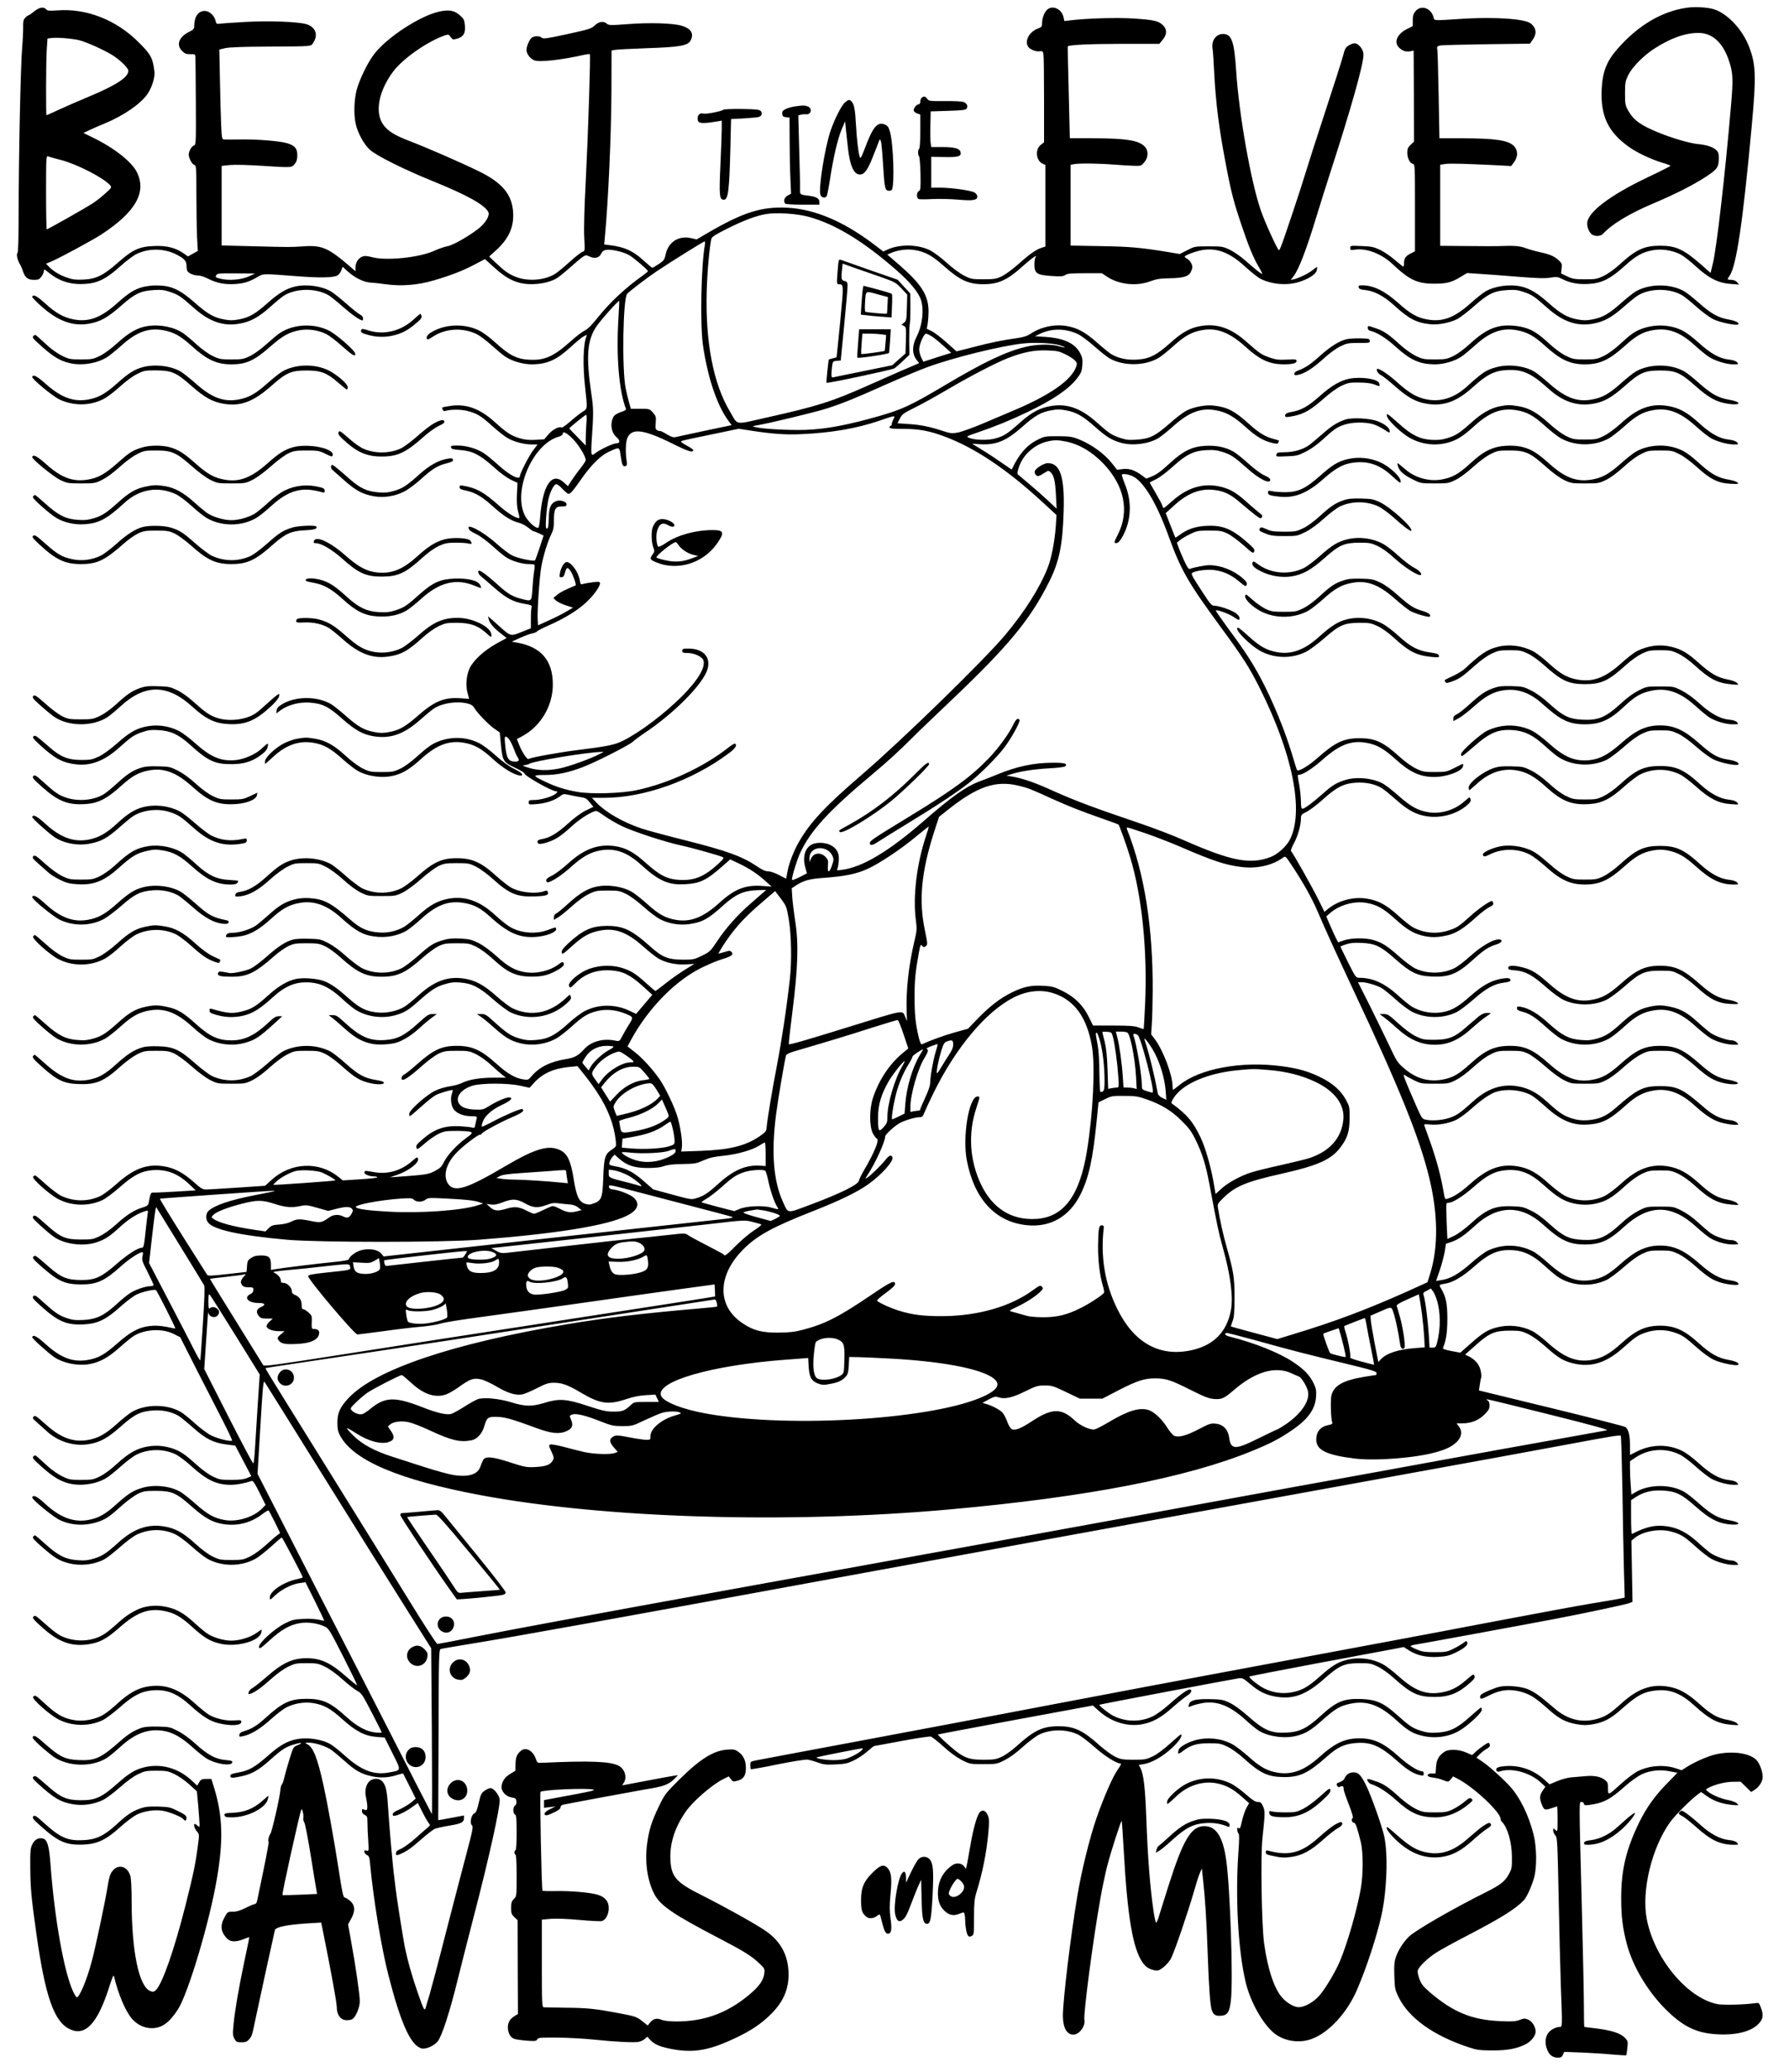 <?xml version="1.0" standalone="no"?>
<!DOCTYPE svg PUBLIC "-//W3C//DTD SVG 20010904//EN"
 "http://www.w3.org/TR/2001/REC-SVG-20010904/DTD/svg10.dtd">
<svg version="1.0" xmlns="http://www.w3.org/2000/svg"
 width="1631pt" height="1888pt" viewBox="0 0 1631 1888"
 preserveAspectRatio="xMidYMid meet">
<g transform="translate(0,1888) scale(0.1,-0.1)"
fill="#000000" stroke="none">
<path d="M15381 18810 c-229 -32 -448 -161 -637 -378 -97 -111 -134 -206 -142
-366 -11 -241 58 -388 245 -522 74 -54 201 -114 305 -146 43 -12 78 -26 78
-29 0 -3 -93 -50 -207 -104 -351 -167 -553 -322 -553 -422 0 -41 23 -89 49
-103 32 -17 76 -12 97 11 77 85 239 183 454 274 210 89 372 172 485 246 103
68 115 86 115 171 0 39 -5 54 -25 72 -29 27 -87 46 -164 53 -74 7 -236 54
-356 103 -168 68 -232 115 -281 202 -27 49 -29 60 -29 158 0 96 3 110 29 165
36 73 139 178 237 241 148 96 282 144 404 144 124 0 220 -86 275 -246 40 -116
43 -171 20 -430 -54 -630 -130 -1283 -163 -1420 l-22 -91 -85 75 c-160 140
-231 173 -375 173 -145 0 -221 -35 -370 -172 -48 -43 -106 -85 -145 -103 -60
-29 -73 -31 -170 -31 -93 0 -112 3 -161 26 l-57 27 5 45 c5 41 2 49 -23 72
-43 40 -80 56 -169 76 -44 9 -106 27 -139 39 -56 20 -99 23 -261 17 -16 -1
-139 0 -272 1 l-243 2 0 369 0 370 47 7 c44 6 165 3 474 -12 l126 -7 26 35
c38 49 37 109 -1 148 -52 52 -168 69 -468 70 l-211 0 -7 388 c-4 213 -9 401
-12 418 -5 28 -3 32 23 39 15 4 207 9 425 12 l396 5 26 37 c34 49 34 92 -1
131 -22 24 -43 33 -98 44 -110 22 -332 28 -540 15 -277 -18 -257 -19 -266 15
-23 83 -113 114 -163 55 -21 -24 -26 -41 -26 -84 l0 -53 -52 -26 c-92 -45
-124 -123 -71 -172 31 -29 63 -39 103 -31 l28 6 2 -415 1 -415 -31 -29 c-24
-22 -30 -36 -30 -70 0 -50 22 -96 50 -103 20 -5 20 -11 20 -401 l0 -396 -40
-20 c-45 -23 -60 -45 -60 -89 0 -17 -3 -31 -6 -31 -3 0 -38 28 -78 62 -39 34
-100 75 -136 92 -56 26 -79 31 -167 34 -100 4 -103 4 -103 -17 0 -20 4 -22 43
-16 104 16 244 -38 342 -131 154 -145 225 -179 380 -179 115 0 157 11 240 61
l60 36 105 -7 c58 -3 214 -15 348 -26 186 -15 257 -17 306 -9 59 9 68 8 114
-15 71 -35 144 -48 240 -42 115 7 195 47 322 162 105 95 164 128 259 145 78
14 169 1 246 -35 28 -14 92 -62 142 -109 119 -110 207 -155 319 -163 l79 -6
-19 22 c-12 13 -31 21 -53 21 -38 0 -39 3 -14 38 61 89 120 481 201 1361 42
457 39 558 -23 723 -60 159 -199 306 -323 344 -60 18 -168 24 -243 14z"/>
<path d="M310 18775 c-23 -19 -46 -35 -51 -35 -4 0 -18 -10 -29 -22 -17 -18
-20 -34 -19 -83 1 -33 -3 -118 -9 -190 -14 -157 -32 -1002 -32 -1502 0 -222
-4 -364 -10 -368 -13 -8 -2 -63 20 -100 10 -16 23 -46 29 -66 19 -58 45 -79
100 -79 41 0 50 4 69 30 12 16 22 39 22 50 0 20 4 18 43 -13 97 -80 201 -113
335 -104 114 7 195 48 320 162 52 46 117 96 146 110 110 54 250 53 360 -2 72
-36 96 -60 96 -99 0 -18 3 -40 6 -49 9 -23 57 -45 98 -45 20 0 62 -13 94 -30
79 -40 150 -54 247 -48 82 6 127 20 205 65 51 31 46 30 345 7 220 -18 348 -15
383 7 12 8 28 28 34 46 l12 32 48 -44 c64 -57 147 -98 207 -100 25 -1 87 -8
136 -15 143 -20 295 -8 440 35 160 47 262 87 373 145 l93 49 82 -74 c91 -82
153 -120 231 -141 105 -28 254 -11 341 40 22 13 78 59 125 101 47 42 98 85
114 95 27 17 32 17 58 4 46 -24 90 -15 108 23 11 23 24 32 47 36 46 8 158 -18
211 -49 39 -23 163 -128 169 -144 2 -3 -16 -18 -39 -35 -166 -117 -309 -251
-426 -398 -47 -59 -84 -96 -111 -109 -23 -11 -80 -54 -127 -97 -158 -141 -238
-176 -379 -169 -113 6 -182 41 -305 153 -58 53 -119 98 -156 115 -136 66 -317
56 -438 -22 -33 -21 -45 -46 -30 -60 3 -4 24 6 47 22 117 78 274 88 404 25 28
-14 89 -60 135 -102 46 -41 103 -89 128 -105 63 -41 160 -68 239 -68 139 1
224 39 353 157 50 46 104 91 121 99 28 15 30 15 23 -2 -30 -76 -34 -267 -11
-469 21 -191 22 -189 -22 -216 -21 -13 -71 -52 -111 -87 -40 -35 -76 -61 -81
-58 -21 14 -82 -17 -120 -61 l-39 -46 -80 -5 c-63 -3 -95 0 -149 16 -77 24
-112 47 -228 151 -133 119 -259 164 -400 142 -37 -5 -69 -12 -71 -14 -10 -10
10 -38 22 -33 42 16 144 17 202 2 91 -23 127 -45 232 -140 52 -47 116 -96 141
-110 59 -33 149 -56 216 -56 l54 0 -40 -53 c-38 -50 -121 -212 -121 -235 0
-42 -95 7 -200 103 -47 42 -105 90 -130 106 -62 41 -159 69 -237 69 -56 0 -64
-2 -61 -17 3 -15 18 -19 86 -24 110 -8 179 -44 302 -154 57 -52 120 -98 156
-116 l62 -29 -5 -102 c-3 -73 0 -119 10 -158 9 -30 14 -57 11 -59 -13 -14
-105 41 -179 107 -144 128 -209 164 -332 186 -28 5 -33 2 -33 -14 0 -14 11
-21 53 -29 86 -18 148 -54 241 -137 104 -94 173 -139 241 -156 28 -7 68 -27
89 -45 22 -18 43 -33 48 -33 4 0 27 -9 51 -20 l43 -20 -36 -110 c-20 -60 -39
-112 -42 -116 -12 -11 -151 17 -203 42 -30 13 -95 63 -147 109 -128 116 -297
202 -249 127 4 -7 34 -26 67 -41 34 -17 97 -64 149 -111 49 -45 107 -92 130
-105 54 -31 138 -55 196 -55 26 0 50 -3 52 -7 3 -5 1 -33 -4 -63 -5 -30 -12
-101 -15 -157 -8 -118 -4 -115 -108 -88 -77 20 -121 47 -215 133 -78 71 -146
122 -162 122 -17 0 -9 -30 12 -48 12 -9 66 -56 121 -104 113 -99 175 -132 278
-150 64 -11 71 -14 66 -33 -3 -11 -6 -58 -6 -105 l0 -85 -85 -34 c-100 -40
-100 -40 -199 49 -33 30 -72 64 -84 75 l-23 19 7 -29 c8 -34 48 -81 116 -132
l47 -37 -92 -50 c-116 -65 -216 -157 -247 -229 -29 -66 -36 -156 -17 -223 l14
-52 -77 5 c-149 11 -238 -26 -388 -157 -117 -103 -172 -134 -266 -151 -52 -10
-80 -10 -132 0 -93 17 -150 49 -259 146 -52 46 -114 95 -137 109 -127 74 -325
73 -448 -2 -33 -21 -46 -35 -48 -55 l-3 -28 42 31 c66 47 165 73 257 68 120
-8 174 -34 299 -145 121 -107 192 -147 295 -163 150 -23 273 21 420 152 52 46
110 94 129 105 78 48 208 66 303 42 30 -7 48 -19 60 -40 28 -47 131 -153 184
-190 l48 -33 11 -111 c14 -148 21 -161 127 -210 47 -22 86 -45 86 -51 0 -23
249 -164 289 -164 20 0 11 -15 -16 -32 -43 -25 -132 -48 -185 -48 -42 0 -48
-2 -48 -21 0 -21 3 -22 73 -16 80 6 162 33 211 70 31 24 34 25 92 12 32 -7 79
-16 104 -20 37 -5 51 -14 77 -47 l33 -40 -68 -33 c-43 -21 -101 -63 -162 -118
-99 -90 -169 -132 -239 -143 -31 -5 -41 -11 -41 -25 0 -25 30 -25 103 0 69 24
117 57 221 152 71 64 178 129 213 129 7 0 41 -21 75 -46 35 -25 108 -68 163
-94 100 -48 393 -144 535 -174 101 -22 362 -95 380 -107 12 -7 4 -19 -40 -59
-130 -119 -217 -155 -356 -148 -110 6 -179 41 -304 153 -111 100 -186 141
-286 155 -154 21 -280 -26 -430 -163 -50 -45 -114 -93 -142 -106 -35 -16 -52
-30 -52 -43 0 -10 5 -18 11 -18 32 0 129 63 211 137 108 97 179 137 272 154
135 23 245 -16 376 -136 158 -143 247 -182 399 -172 137 8 193 36 349 174 l59
52 83 -39 c98 -48 166 -93 240 -160 l55 -49 -86 6 c-155 11 -253 -28 -394
-157 -144 -130 -260 -175 -394 -152 -96 17 -157 51 -261 145 -52 47 -116 97
-141 111 -91 51 -225 69 -328 45 -78 -18 -149 -61 -244 -147 -50 -46 -102 -89
-114 -95 -15 -6 -23 -19 -23 -35 l0 -24 39 23 c22 13 79 60 127 103 55 49 113
91 154 110 60 29 73 31 170 31 99 0 109 -2 170 -32 38 -19 105 -69 160 -118
54 -49 121 -99 155 -115 77 -38 174 -53 257 -41 123 18 175 47 313 172 111 99
182 132 300 137 l90 3 -30 -27 c-16 -14 -70 -61 -118 -103 -112 -97 -222 -221
-300 -339 -59 -89 -65 -95 -136 -130 -72 -35 -79 -37 -175 -37 -137 1 -187 21
-301 123 -169 151 -246 186 -395 185 -137 -1 -217 -38 -349 -159 -49 -46 -62
-64 -60 -83 4 -21 11 -17 94 58 101 91 161 124 258 142 135 25 243 -15 389
-144 53 -47 116 -97 140 -111 67 -39 160 -59 251 -54 l78 5 -33 -20 c-86 -52
-170 -109 -239 -165 -43 -34 -80 -62 -84 -62 -3 0 -42 33 -86 73 -97 87 -135
111 -218 137 -114 36 -262 21 -360 -37 -71 -41 -130 -100 -124 -123 7 -27 14
-25 54 16 85 88 193 129 323 122 110 -6 179 -39 295 -143 l88 -80 -74 -87 -74
-87 -61 29 c-129 61 -278 61 -403 -1 -34 -17 -101 -66 -155 -116 -119 -108
-188 -143 -299 -150 -63 -5 -93 -1 -148 15 -78 24 -114 48 -227 150 -70 64
-82 72 -118 72 l-41 0 37 -25 c21 -14 75 -58 120 -99 99 -88 152 -120 231
-140 111 -30 235 -14 336 41 27 14 88 62 136 105 106 96 148 122 233 144 78
20 161 14 241 -15 95 -36 97 -38 56 -102 -19 -30 -47 -78 -62 -107 -27 -52
-28 -52 -64 -45 -110 24 -220 -6 -284 -76 -54 -60 -89 -79 -163 -91 -146 -23
-248 -73 -320 -159 -26 -31 -31 -33 -71 -27 -73 10 -147 52 -245 141 -141 127
-223 165 -364 165 -136 0 -214 -36 -361 -167 -53 -47 -107 -90 -119 -95 -25
-12 -33 -48 -11 -48 20 0 86 48 181 133 48 43 114 91 145 106 50 23 68 26 166
26 103 0 114 -2 175 -31 38 -19 96 -60 140 -101 41 -38 88 -79 104 -91 l29
-22 -114 0 c-124 0 -228 -18 -287 -48 -20 -11 -71 -25 -112 -31 -42 -6 -101
-24 -135 -41 -75 -36 -229 -172 -233 -206 -2 -13 0 -24 5 -24 4 0 51 39 103
86 52 47 111 94 132 105 37 19 149 52 155 46 2 -2 -2 -18 -8 -36 -14 -39 -7
-103 15 -136 26 -39 88 -65 157 -66 57 -1 60 -2 54 -23 -3 -11 -8 -36 -12 -54
-5 -29 -9 -33 -27 -27 -12 4 -59 9 -105 12 -140 9 -236 -22 -341 -112 -65 -56
-69 -62 -63 -86 5 -16 16 -10 77 43 39 34 96 73 126 87 49 23 68 26 165 26 61
0 118 -5 128 -10 15 -10 9 -17 -47 -58 -83 -61 -167 -152 -199 -216 -21 -43
-35 -57 -84 -82 -59 -31 -75 -33 -348 -53 l-60 -4 67 23 c107 37 202 112 189
148 -6 16 -12 13 -53 -22 -99 -88 -223 -124 -346 -102 -85 15 -86 15 -90 -2
-3 -17 46 -37 89 -37 16 0 29 -4 29 -8 0 -5 -71 -13 -157 -18 l-158 -10 -41
33 c-179 144 -434 131 -610 -30 l-57 -52 -251 -17 c-138 -9 -267 -17 -287 -17
-31 -1 -47 9 -115 70 -95 84 -176 127 -274 142 -151 23 -270 -21 -426 -160
-55 -49 -122 -99 -150 -112 -111 -53 -247 -51 -357 3 -29 14 -92 62 -141 106
-48 44 -92 80 -96 80 -4 0 -12 -6 -18 -12 -14 -18 149 -163 230 -205 124 -64
277 -67 403 -8 29 14 100 67 157 117 123 109 195 146 296 155 127 10 230 -28
334 -125 l62 -59 -180 -11 c-98 -6 -190 -10 -204 -9 -26 2 -28 -3 -46 -100 -3
-16 -17 -25 -57 -37 -75 -23 -140 -64 -237 -152 -52 -47 -111 -89 -150 -108
-61 -29 -72 -31 -175 -31 -141 1 -183 19 -318 140 -86 77 -100 86 -113 73 -13
-12 -4 -24 68 -89 46 -42 101 -88 123 -102 97 -66 267 -87 386 -47 80 27 117
52 219 145 77 70 156 119 228 140 22 6 23 4 18 -27 -3 -18 -10 -78 -16 -133
-16 -157 -20 -175 -37 -175 -36 0 -128 -59 -226 -144 -143 -125 -199 -151
-327 -150 -126 0 -182 23 -285 112 -136 118 -134 117 -150 101 -12 -12 -1 -25
70 -88 154 -136 216 -164 360 -165 147 -1 217 30 367 165 77 69 169 129 197
129 5 0 6 -15 0 -37 -7 -34 -3 -48 47 -145 29 -59 54 -112 54 -117 0 -6 -13
-11 -29 -11 -46 0 -144 -34 -192 -68 -25 -16 -81 -63 -124 -103 -108 -98 -181
-132 -296 -137 -70 -4 -99 0 -150 17 -72 25 -105 47 -214 145 -67 61 -78 68
-91 55 -12 -13 -5 -24 63 -85 164 -148 238 -180 399 -172 127 7 202 44 334
163 52 47 118 96 145 109 53 25 161 50 177 40 10 -6 181 -345 176 -349 -2 -2
-30 3 -63 11 -33 7 -85 14 -115 14 -128 -1 -213 -40 -349 -160 -116 -102 -171
-134 -264 -151 -138 -26 -250 15 -390 142 -81 73 -116 91 -123 64 -3 -11 143
-142 201 -182 80 -54 210 -81 315 -64 96 16 174 58 280 152 52 47 111 94 130
106 103 62 262 70 365 17 l58 -29 139 -275 c77 -151 185 -362 240 -468 55
-107 97 -196 94 -199 -12 -12 -132 17 -191 47 -33 16 -99 66 -147 109 -48 44
-106 91 -130 105 -125 73 -321 73 -446 0 -24 -14 -87 -64 -140 -112 -105 -93
-167 -127 -263 -144 -127 -22 -242 19 -369 131 -109 96 -108 95 -124 82 -12
-10 -8 -18 27 -49 23 -20 65 -58 94 -84 102 -94 245 -139 378 -118 106 16 176
55 298 163 125 111 179 137 298 145 84 5 168 -14 229 -51 19 -12 78 -60 130
-106 114 -102 184 -137 301 -153 l84 -11 73 -139 73 -139 -38 -17 c-28 -12
-66 -17 -143 -17 -97 0 -110 2 -170 31 -40 19 -97 61 -150 109 -100 90 -144
121 -214 145 -76 25 -147 32 -223 20 -101 -16 -175 -57 -283 -155 -60 -55
-119 -99 -160 -119 -60 -29 -73 -31 -170 -31 -97 0 -110 2 -170 31 -36 17 -95
57 -130 89 -36 33 -77 70 -93 84 -24 22 -29 23 -42 10 -13 -13 -4 -24 76 -96
99 -88 164 -128 243 -149 104 -28 239 -11 335 42 25 13 88 63 139 109 52 46
117 96 146 110 112 55 250 55 361 1 27 -14 93 -63 144 -110 139 -125 227 -166
356 -166 54 0 136 16 187 35 14 5 28 -15 73 -105 l56 -113 -33 -34 c-75 -77
-226 -124 -339 -104 -94 16 -157 51 -262 144 -53 47 -116 97 -139 111 -97 57
-246 72 -359 36 -79 -24 -123 -53 -236 -154 -96 -87 -159 -121 -252 -137 -131
-23 -255 24 -388 147 -76 70 -112 87 -119 59 -4 -18 189 -177 251 -206 112
-53 244 -56 366 -10 62 24 91 44 209 150 46 40 108 85 139 100 49 23 68 26
161 26 146 0 187 -18 327 -142 122 -108 194 -148 296 -162 127 -18 247 14 350
93 26 20 51 35 55 32 4 -2 29 -50 57 -105 l49 -101 -23 -17 c-14 -9 -61 -50
-105 -90 -47 -43 -109 -88 -146 -106 -61 -30 -72 -32 -170 -32 -97 0 -110 2
-170 31 -41 20 -100 63 -160 118 -109 100 -184 141 -286 157 -146 24 -274 -21
-409 -142 -116 -104 -151 -127 -228 -151 -55 -16 -85 -20 -148 -15 -109 7
-180 42 -294 146 -49 44 -93 81 -96 81 -4 0 -11 -6 -17 -13 -9 -10 10 -32 84
-96 110 -96 156 -124 239 -145 106 -28 229 -15 324 34 22 11 86 61 143 111 57
51 127 103 156 116 116 54 245 54 356 -1 28 -14 94 -63 146 -110 52 -47 116
-96 141 -110 132 -73 306 -73 438 0 25 13 88 63 140 109 51 47 96 85 100 85 6
0 191 -352 191 -363 0 -3 -24 -11 -53 -17 -120 -25 -247 -109 -247 -165 0 -28
0 -28 50 19 59 55 155 103 225 111 l50 7 87 -174 c47 -95 85 -174 83 -176 -1
-2 -23 2 -49 9 -26 6 -87 10 -140 7 -83 -3 -102 -8 -167 -40 -96 -48 -243
-181 -238 -216 4 -21 13 -15 99 63 105 96 184 140 276 155 69 11 153 0 217
-28 44 -19 46 -23 176 -277 72 -142 129 -260 127 -262 -2 -2 -50 36 -106 85
-137 121 -228 162 -355 162 -127 0 -218 -42 -358 -164 -57 -50 -118 -98 -134
-107 -17 -9 -33 -26 -36 -38 -5 -19 -2 -21 16 -15 40 13 101 56 191 137 55 49
114 91 155 111 60 28 75 31 166 31 91 0 106 -3 165 -31 41 -19 102 -63 163
-117 53 -48 114 -95 136 -106 35 -18 48 -37 130 -196 50 -96 91 -178 91 -181
0 -4 -25 -4 -56 -1 -82 8 -168 54 -259 136 -150 138 -223 171 -370 171 -147 0
-219 -33 -370 -170 -81 -74 -130 -104 -200 -125 -28 -8 -41 -18 -43 -33 -3
-19 0 -20 39 -11 71 16 152 66 250 154 51 46 115 95 144 109 76 37 167 50 246
36 95 -17 154 -50 259 -145 122 -110 206 -154 312 -162 l75 -6 71 -143 c82
-164 84 -154 -31 -175 -139 -26 -251 17 -402 152 -49 45 -108 91 -130 104 -83
49 -222 68 -324 44 -80 -18 -147 -58 -250 -149 -118 -104 -173 -135 -271 -152
-56 -10 -70 -16 -70 -30 0 -22 14 -22 101 -4 95 21 155 54 261 149 111 99 145
120 221 142 68 20 86 15 29 -8 -38 -15 -39 -17 -75 -134 -20 -65 -41 -140 -47
-168 -6 -27 -16 -52 -21 -56 -5 -3 -11 -26 -13 -50 -4 -62 -77 -381 -91 -399
-14 -17 -26 -70 -16 -70 4 0 -16 -111 -44 -247 -29 -137 -55 -265 -59 -285 -4
-24 -13 -38 -22 -38 -8 0 -46 -16 -84 -35 -50 -25 -83 -35 -117 -35 -47 0 -49
-1 -75 -49 -43 -76 -37 -132 20 -194 32 -33 79 -36 153 -7 l51 19 -5 -32 c-3
-18 -22 -108 -42 -202 -48 -229 -82 -425 -95 -553 -10 -95 -9 -109 7 -139 16
-30 22 -33 64 -33 35 0 50 5 66 23 30 33 30 34 63 193 35 168 169 780 176 806
9 30 116 51 321 63 l101 6 11 -53 c73 -360 131 -675 131 -715 0 -70 32 -117
82 -121 21 -2 47 2 58 8 32 17 70 106 70 164 0 58 -38 324 -79 546 l-28 155
30 54 c39 71 33 127 -18 165 -18 14 -38 26 -44 26 -12 0 -23 54 -56 270 -37
240 -101 594 -135 748 -56 253 -94 351 -150 379 -24 12 -23 13 17 13 53 0 147
-29 198 -62 22 -15 78 -61 125 -103 99 -90 155 -121 254 -142 78 -16 150 -12
229 14 27 8 50 13 52 12 1 -2 28 -54 59 -116 l56 -112 -41 -35 c-23 -19 -70
-47 -105 -63 -45 -19 -64 -33 -64 -45 0 -15 5 -17 28 -12 39 10 100 41 154 81
l47 34 42 -83 c23 -46 49 -91 58 -101 15 -18 14 -20 -10 -40 -14 -12 -65 -56
-113 -99 -47 -42 -106 -84 -131 -95 -34 -14 -45 -23 -45 -40 0 -20 3 -21 25
-13 64 24 111 56 201 136 53 47 111 92 128 99 17 7 78 21 136 30 108 18 130
30 130 70 l0 22 -117 -22 c-65 -13 -118 -22 -118 -21 0 0 1 351 3 778 2 728 3
777 20 782 9 3 116 21 237 41 460 75 1321 230 3635 655 481 88 1136 208 1455
266 319 58 924 168 1345 245 421 77 1321 240 2000 364 679 123 1390 253 1580
289 432 81 498 91 506 83 4 -3 10 -224 15 -489 4 -266 10 -596 14 -735 l7
-251 -54 -11 c-29 -6 -147 -26 -263 -45 -115 -19 -493 -89 -840 -155 -346 -66
-790 -150 -985 -186 -195 -36 -533 -99 -750 -140 -217 -41 -615 -115 -885
-165 -269 -50 -902 -169 -1405 -265 -503 -96 -1313 -249 -1800 -340 -487 -91
-909 -170 -937 -176 -51 -10 -53 -12 -53 -43 0 -18 2 -35 5 -37 2 -3 112 16
242 43 131 27 254 46 273 44 19 -2 62 -14 95 -26 51 -19 75 -22 161 -18 86 4
110 9 165 35 35 16 91 53 123 81 33 29 62 52 66 52 4 0 116 21 250 46 134 25
253 43 265 40 12 -3 65 -44 116 -91 61 -55 120 -98 168 -123 74 -37 76 -37
196 -37 120 0 122 0 196 37 48 25 107 68 167 123 52 46 118 96 147 110 105 49
244 50 350 1 28 -13 97 -65 154 -116 95 -84 200 -150 239 -150 7 0 -5 -23 -26
-52 -44 -60 -127 -248 -196 -446 -62 -179 -139 -491 -175 -713 -63 -378 -131
-947 -131 -1088 0 -107 36 -171 95 -171 54 0 112 77 101 135 -10 53 79 732
145 1100 16 94 44 224 60 290 31 125 129 429 135 422 2 -2 11 -125 19 -273 33
-595 82 -888 171 -1016 29 -42 59 -61 111 -72 27 -6 40 -2 77 26 25 18 56 54
70 79 29 51 156 423 211 614 19 68 43 143 53 166 l19 43 11 -104 c19 -173 31
-359 42 -670 11 -316 23 -482 39 -521 14 -38 35 -51 82 -47 60 4 79 33 91 144
21 185 -7 1021 -43 1274 -30 214 -92 310 -200 310 -120 0 -194 -125 -330 -555
-45 -143 -86 -275 -92 -293 -6 -17 -14 -32 -17 -32 -4 0 -15 48 -24 108 -32
221 -53 490 -66 857 -10 266 -24 386 -53 445 l-15 28 44 7 c70 10 173 68 255
144 66 60 101 112 86 127 -2 2 -46 -35 -98 -82 -59 -54 -118 -98 -159 -118
-61 -29 -72 -31 -175 -31 -98 0 -116 3 -166 26 -31 15 -93 60 -139 100 -159
143 -236 179 -380 179 -145 0 -222 -37 -383 -182 -41 -37 -100 -80 -133 -95
-53 -25 -70 -28 -169 -28 -152 0 -191 19 -364 177 -29 27 -52 51 -50 53 3 2
321 62 708 134 l704 130 56 -50 c111 -99 255 -144 387 -122 99 17 178 60 284
155 52 46 112 94 133 107 22 13 37 30 37 42 0 39 -67 -2 -204 -124 -53 -47
-114 -91 -152 -109 -110 -51 -243 -49 -354 7 -45 23 -134 94 -127 101 4 4
1196 230 1269 241 33 5 43 0 105 -52 82 -70 144 -100 238 -116 157 -25 274 18
438 164 138 122 181 141 322 142 92 0 106 -3 165 -31 38 -18 98 -61 145 -103
159 -144 225 -174 375 -174 134 0 218 35 329 135 32 29 39 42 33 58 -7 18 -13
15 -71 -35 -80 -70 -142 -102 -230 -117 -140 -24 -243 15 -389 146 -51 46
-115 95 -141 109 -101 55 -225 70 -336 41 -81 -21 -130 -51 -242 -150 -110
-98 -166 -129 -262 -146 -84 -14 -168 -2 -245 36 -53 26 -145 100 -136 109 3
3 284 58 625 122 341 64 656 123 701 131 l81 16 47 -30 c73 -47 159 -66 266
-60 79 5 101 11 164 41 81 41 112 68 102 93 -5 14 -11 13 -41 -11 -20 -14 -61
-38 -93 -53 -50 -24 -69 -27 -162 -27 -88 0 -115 4 -162 24 -32 13 -58 27 -58
31 0 4 17 10 38 13 42 6 1065 194 1272 234 252 48 655 133 684 145 l29 12 -5
278 -5 279 28 23 c72 61 221 89 327 62 91 -23 127 -45 232 -140 52 -47 116
-97 141 -110 56 -31 149 -56 208 -56 43 0 44 0 26 20 -10 11 -30 20 -45 20
-46 0 -154 38 -198 70 -22 16 -76 61 -118 100 -92 83 -172 125 -270 141 -108
17 -192 0 -326 -69 -5 -2 -8 66 -8 152 l0 156 38 25 c74 49 148 68 247 63 122
-6 174 -31 305 -147 121 -107 196 -148 295 -160 120 -15 125 17 7 37 -97 17
-158 51 -264 144 -53 48 -116 98 -140 112 -124 73 -321 73 -444 1 l-41 -24 -6
82 c-4 45 -7 114 -7 152 l0 70 48 32 c120 82 276 93 407 28 28 -13 93 -62 145
-109 52 -47 116 -96 141 -110 56 -31 149 -56 208 -56 42 0 43 1 27 19 -11 12
-36 20 -72 24 -86 9 -167 54 -274 151 -57 52 -119 98 -156 116 -127 62 -277
60 -406 -4 l-68 -34 0 89 c0 90 -13 143 -41 165 -8 7 -295 80 -639 164 -344
84 -641 156 -661 161 l-36 9 8 54 c4 30 10 59 13 65 3 5 1 32 -5 60 -12 56
-47 99 -106 130 l-36 18 97 86 c125 111 172 131 311 132 92 0 106 -3 166 -31
41 -20 100 -62 155 -111 104 -93 150 -124 219 -146 177 -56 326 -17 491 130
115 102 137 117 212 142 80 27 174 27 254 0 75 -25 97 -40 212 -142 54 -48
114 -91 153 -109 62 -29 206 -58 220 -44 14 14 -25 33 -92 45 -94 17 -162 55
-273 156 -127 115 -217 155 -347 155 -130 0 -220 -40 -347 -155 -110 -99 -179
-139 -271 -156 -139 -26 -254 18 -405 154 -51 46 -116 96 -145 109 -100 49
-216 60 -322 32 -81 -20 -130 -51 -239 -148 l-93 -82 -81 15 c-66 13 -81 19
-76 31 28 68 38 136 39 260 0 142 -13 204 -57 278 -22 35 -21 36 42 46 69 12
155 63 257 153 145 128 227 161 366 150 96 -8 175 -48 273 -136 43 -40 98 -86
122 -103 124 -87 309 -99 451 -30 30 15 99 67 155 116 63 56 125 101 166 120
59 28 74 31 165 31 91 0 106 -3 166 -31 41 -20 100 -62 155 -111 102 -91 149
-123 218 -146 64 -22 176 -34 176 -19 0 16 -28 29 -85 37 -87 12 -163 54 -270
149 -138 122 -234 166 -360 166 -126 0 -222 -44 -361 -167 -110 -98 -168 -130
-261 -146 -137 -24 -249 19 -393 149 -52 47 -116 97 -142 110 -133 68 -281 70
-414 8 -28 -13 -98 -65 -155 -116 -109 -96 -189 -142 -271 -153 l-46 -7 34 98
c18 54 38 130 45 169 l11 71 52 18 c65 23 119 61 215 149 204 187 419 190 618
9 160 -145 238 -182 382 -182 142 0 220 35 358 162 226 206 430 206 656 0 48
-44 107 -92 130 -105 58 -34 140 -57 205 -57 54 0 55 0 37 20 -12 13 -31 20
-55 20 -46 0 -140 32 -183 62 -18 12 -68 55 -112 95 -50 47 -108 88 -154 111
-74 37 -76 37 -196 37 -120 0 -122 0 -196 -37 -47 -24 -105 -65 -159 -116
-143 -130 -206 -157 -354 -150 -120 6 -175 32 -298 143 -62 57 -118 98 -168
122 -68 34 -84 38 -175 41 -160 6 -233 -25 -390 -169 -45 -40 -106 -85 -140
-101 l-60 -28 -7 157 c-3 87 -4 161 -1 166 2 4 11 7 19 7 38 0 131 59 226 142
123 109 195 146 296 155 131 11 223 -25 347 -137 117 -106 183 -146 272 -166
89 -19 173 -15 256 14 68 24 118 59 221 153 48 43 106 84 145 103 60 28 75 31
166 31 91 0 106 -3 166 -31 39 -19 97 -60 145 -103 142 -130 213 -167 343
-178 66 -5 66 -5 46 14 -12 12 -46 24 -84 31 -93 16 -154 51 -261 149 -109 98
-185 139 -289 156 -151 23 -274 -23 -422 -158 -52 -47 -117 -96 -146 -111
-111 -56 -254 -56 -366 0 -29 14 -95 64 -147 111 -110 100 -188 142 -290 158
-151 23 -270 -21 -426 -160 -90 -80 -148 -118 -210 -137 -20 -6 -23 -1 -33 61
-24 140 -62 283 -114 433 -30 85 -57 162 -61 172 -7 14 -1 16 53 11 73 -7 168
10 238 43 28 14 90 59 138 102 96 85 172 137 225 153 100 30 224 18 318 -30
21 -11 80 -58 132 -105 144 -131 254 -176 403 -162 121 11 188 47 332 177 90
81 156 116 250 132 129 22 245 -20 370 -133 113 -102 183 -146 265 -164 38 -9
86 -16 106 -16 36 0 36 1 20 19 -10 11 -36 21 -64 24 -86 10 -155 44 -236 115
-195 170 -247 195 -401 195 -154 0 -206 -25 -401 -195 -89 -79 -156 -108 -261
-116 -55 -3 -87 0 -140 16 -78 24 -118 51 -229 152 -91 83 -167 123 -264 141
-148 26 -281 -19 -415 -141 -115 -104 -150 -128 -223 -150 -64 -20 -162 -25
-212 -11 -29 8 -28 6 -129 239 -61 142 -74 179 -57 167 11 -9 50 -30 86 -48
63 -31 69 -32 190 -32 120 0 127 1 190 32 40 20 102 65 160 118 59 54 120 99
160 118 61 30 72 32 175 32 98 0 116 -3 166 -26 31 -15 101 -66 159 -118 62
-55 129 -104 169 -124 63 -31 70 -32 191 -32 121 0 127 1 191 32 41 20 102 65
160 118 55 50 121 98 159 117 61 31 70 33 175 33 98 0 116 -3 166 -26 31 -15
93 -60 139 -100 114 -102 165 -136 239 -159 77 -24 180 -28 162 -6 -7 8 -42
19 -79 26 -100 17 -156 48 -270 149 -142 126 -219 161 -357 161 -138 0 -215
-35 -357 -161 -112 -100 -169 -132 -265 -149 -134 -24 -244 17 -385 142 -148
132 -226 168 -362 168 -139 0 -224 -38 -358 -160 -109 -98 -157 -127 -249
-146 -131 -27 -252 7 -363 105 -55 47 -66 65 -131 204 -40 84 -120 248 -178
365 l-107 212 33 0 c40 0 128 -25 177 -50 19 -10 78 -57 130 -104 53 -48 122
-100 156 -117 121 -60 276 -62 399 -4 29 14 100 67 157 117 115 102 192 144
280 154 40 5 58 11 58 21 0 22 -23 25 -86 14 -94 -18 -170 -61 -280 -158 -102
-90 -159 -125 -236 -143 -96 -22 -207 -5 -293 45 -23 13 -81 60 -130 105 -123
111 -231 160 -351 160 -33 0 -35 2 -104 140 -38 77 -70 142 -70 144 0 2 23 12
51 21 38 13 74 16 143 13 122 -5 174 -30 306 -147 140 -124 200 -153 328 -159
165 -8 238 22 387 158 92 84 140 114 210 135 49 15 61 45 17 45 -52 0 -162
-65 -260 -154 -52 -47 -117 -96 -146 -110 -108 -51 -242 -52 -352 -2 -28 13
-94 62 -147 109 -109 97 -158 128 -236 151 -74 22 -202 20 -269 -3 l-53 -18
-21 41 c-11 22 -35 75 -54 118 l-33 77 35 31 c87 75 223 113 335 92 93 -17
153 -51 258 -146 106 -95 160 -128 246 -151 75 -19 138 -19 225 1 82 18 151
61 267 166 45 41 99 82 121 92 30 14 38 22 35 37 -3 10 -8 19 -12 19 -21 0
-131 -77 -200 -141 -102 -92 -122 -105 -200 -129 -104 -33 -219 -23 -316 28
-22 11 -83 59 -135 106 -110 100 -185 141 -288 157 -121 20 -256 -15 -351 -90
l-37 -30 -55 112 c-51 104 -230 422 -249 441 -5 5 6 35 25 70 36 64 65 166 65
227 0 34 4 38 53 62 28 15 95 65 147 112 125 113 193 147 304 153 91 5 174
-13 235 -51 19 -11 77 -59 129 -105 109 -97 185 -137 285 -151 129 -18 268 21
361 101 31 27 37 38 32 56 -7 22 -9 21 -54 -19 -92 -82 -220 -120 -333 -100
-94 16 -157 51 -265 146 -54 48 -117 97 -139 110 -89 53 -241 70 -346 39 -83
-25 -123 -49 -210 -127 -90 -80 -167 -137 -186 -137 -9 0 -13 20 -13 68 -1 37
-7 103 -15 147 -18 98 -18 95 -2 95 35 0 123 57 217 140 154 136 261 176 399
151 95 -18 155 -52 261 -147 133 -121 226 -164 355 -164 116 0 257 53 263 99
2 13 0 22 -5 20 -4 -2 -39 -20 -78 -39 -66 -33 -74 -35 -175 -35 -97 0 -110 2
-170 31 -38 18 -98 61 -145 103 -154 139 -224 173 -365 174 -149 1 -226 -35
-395 -185 -76 -67 -166 -121 -180 -106 -3 2 -23 67 -46 144 -63 212 -177 490
-286 694 -76 142 -146 251 -297 454 -64 88 -115 161 -112 163 9 10 113 -27
159 -57 56 -36 57 -36 57 -10 0 11 -16 30 -37 45 -42 28 -150 65 -192 65 -24
0 -37 15 -98 108 -112 172 -118 183 -102 193 29 18 126 31 185 26 88 -9 161
-40 236 -102 62 -51 67 -53 73 -33 6 16 -2 29 -36 59 -84 73 -202 119 -304
119 -39 0 -145 -21 -176 -34 -12 -5 -24 11 -52 71 -20 43 -43 98 -52 123 l-16
45 28 23 c15 13 57 38 93 55 61 30 72 32 175 32 100 0 115 -3 167 -28 31 -15
96 -63 145 -106 81 -73 89 -77 96 -58 7 18 0 29 -40 65 -158 142 -242 178
-397 170 -99 -5 -174 -31 -244 -84 -18 -14 -35 -24 -37 -23 -1 2 -22 53 -45
113 l-43 110 74 67 c123 113 236 158 360 145 94 -9 159 -40 243 -114 43 -37
103 -86 133 -110 50 -38 58 -41 66 -26 8 13 4 22 -19 38 -16 12 -60 50 -99 84
-92 84 -145 120 -208 142 -171 60 -335 22 -487 -113 -41 -37 -78 -67 -81 -67
-4 0 -9 10 -13 23 -3 12 -31 64 -61 115 -31 52 -55 95 -53 96 2 1 28 15 59 30
31 15 98 66 150 113 122 111 192 145 305 151 65 4 97 0 151 -17 75 -24 103
-42 222 -148 110 -99 211 -149 211 -105 0 11 -18 25 -53 40 -30 13 -90 57
-145 107 -51 46 -112 95 -137 109 -70 41 -157 59 -258 53 -116 -6 -199 -46
-312 -149 -97 -89 -129 -112 -183 -133 l-42 -17 -47 35 c-63 45 -112 60 -172
52 l-47 -6 -42 53 c-71 92 -190 178 -310 226 -59 23 -82 26 -187 27 -116 0
-123 -1 -187 -33 -97 -48 -171 -133 -234 -270 -1 -2 -40 24 -86 57 -47 33
-128 87 -181 119 l-96 59 73 -5 c146 -9 239 29 385 158 116 103 171 134 265
151 52 10 80 10 132 0 94 -17 155 -51 266 -150 103 -92 156 -124 241 -147 106
-28 245 -10 335 42 24 14 87 64 140 112 144 128 253 168 388 143 93 -17 165
-57 269 -152 97 -87 160 -125 242 -145 44 -10 52 -10 57 3 3 8 6 16 6 18 0 1
-21 8 -46 14 -76 19 -138 57 -221 132 -137 124 -203 159 -329 173 -72 9 -181
-12 -250 -47 -27 -14 -98 -68 -157 -121 -127 -111 -179 -136 -302 -143 -65 -4
-92 -1 -145 17 -77 26 -98 40 -214 143 -142 127 -269 172 -415 147 -102 -17
-175 -56 -282 -151 -113 -101 -145 -122 -223 -144 -66 -19 -189 -17 -241 5
-30 12 -28 13 80 50 158 54 301 112 452 185 236 113 379 211 454 310 36 48 42
63 46 117 4 52 0 71 -19 108 -47 91 -147 138 -318 150 l-95 6 48 23 c107 50
228 49 341 -2 29 -14 96 -63 149 -110 53 -47 116 -97 139 -111 126 -73 320
-73 448 1 25 14 87 64 139 111 103 92 165 127 262 144 134 23 249 -21 397
-155 129 -117 215 -156 343 -157 82 0 119 9 119 30 0 16 -9 17 -87 13 -73 -4
-99 -1 -153 17 -77 26 -98 40 -214 143 -140 125 -266 170 -413 147 -99 -15
-177 -58 -284 -155 -122 -110 -192 -146 -303 -152 -90 -6 -173 12 -236 50 -19
12 -78 60 -130 106 -107 95 -181 135 -282 151 -112 17 -235 -11 -328 -75 -24
-16 -60 -28 -110 -35 -135 -19 -243 -40 -402 -82 l-158 -40 -92 82 c-51 45
-112 92 -136 103 l-43 21 8 46 c4 25 8 77 8 115 -1 144 -66 247 -265 419
l-111 96 37 16 c65 27 148 37 215 25 94 -16 156 -50 261 -143 148 -132 226
-168 363 -168 135 0 218 37 354 160 47 42 97 82 111 90 21 10 23 10 12 -1 -6
-7 -12 -37 -12 -66 0 -84 20 -99 153 -108 89 -6 110 -4 129 9 18 13 52 16 178
16 l155 0 45 -30 c109 -73 268 -91 395 -44 57 21 90 27 175 28 125 2 175 16
195 56 8 16 15 36 15 44 0 27 -22 64 -46 77 -13 7 -24 16 -24 19 0 14 103 52
166 62 134 20 248 -25 391 -157 51 -46 111 -94 133 -105 102 -52 242 -64 351
-30 86 26 154 70 163 105 4 15 5 29 3 31 -2 2 -20 -10 -40 -27 -38 -31 -122
-72 -171 -84 l-29 -6 27 35 c47 62 117 245 206 538 34 112 93 298 130 413 183
563 300 977 300 1064 0 28 -8 48 -25 70 -36 42 -57 46 -103 20 -36 -21 -40
-28 -61 -108 -13 -47 -86 -275 -162 -506 -76 -231 -158 -487 -183 -570 -41
-136 -187 -573 -218 -652 -7 -18 -15 -33 -19 -33 -11 0 -128 255 -164 360 -91
261 -199 872 -225 1267 -18 276 -41 343 -120 343 -64 0 -107 -59 -96 -132 4
-24 11 -122 15 -218 14 -273 44 -514 107 -840 46 -244 71 -341 140 -545 65
-195 109 -301 159 -387 20 -33 34 -62 32 -64 -5 -5 -60 39 -158 125 -40 35
-102 78 -138 95 -63 30 -72 31 -192 31 -125 0 -127 0 -195 -35 l-69 -35 -100
17 c-256 42 -355 51 -622 55 l-273 5 0 368 0 368 31 6 c46 9 227 7 361 -4 65
-5 148 -10 185 -11 65 -2 68 0 95 32 40 48 39 110 -1 148 -57 53 -169 70 -467
71 l-211 0 -10 418 c-6 229 -10 418 -9 419 12 14 203 23 488 23 l347 0 30 37
c41 49 42 94 3 133 -40 39 -83 49 -266 61 -151 10 -431 2 -582 -17 l-51 -6 -7
33 c-16 79 -106 118 -154 66 -25 -27 -42 -76 -42 -122 0 -26 -5 -33 -35 -44
-78 -28 -124 -107 -95 -162 15 -28 68 -51 105 -47 31 4 33 2 38 -32 3 -19 5
-207 5 -416 l0 -381 -28 -22 c-56 -41 -46 -145 15 -173 l25 -11 0 -372 0 -372
-40 -13 c-48 -16 -111 -61 -220 -159 -46 -40 -108 -85 -139 -100 -50 -23 -68
-26 -166 -26 -105 0 -114 2 -175 33 -38 19 -104 67 -159 117 -54 49 -119 97
-155 115 -106 52 -266 56 -375 10 l-49 -22 -93 71 c-274 206 -534 315 -781
328 -234 12 -404 -42 -725 -229 l-102 -60 -53 12 c-110 25 -204 -35 -229 -145
-11 -52 -17 -60 -63 -91 -28 -19 -55 -34 -59 -34 -5 0 -40 29 -79 65 -97 89
-173 124 -312 141 l-48 6 6 66 c32 340 58 932 60 1329 l1 372 25 5 c14 4 142
11 285 16 324 11 390 23 414 77 28 61 -3 106 -91 130 -82 22 -291 28 -484 13
-159 -12 -176 -11 -192 4 -30 26 -72 20 -109 -15 -29 -29 -49 -36 -250 -80
-189 -41 -220 -45 -234 -33 -21 19 -74 18 -95 -3 -22 -23 -44 -76 -44 -109 0
-35 32 -78 70 -94 46 -19 248 3 459 51 24 5 46 8 48 5 8 -8 -15 -718 -37
-1151 -13 -245 -18 -437 -14 -516 7 -126 7 -127 -16 -134 -13 -4 -64 -44 -114
-89 -50 -46 -109 -94 -131 -109 -100 -65 -266 -75 -378 -24 -62 28 -88 48
-175 129 l-53 50 61 55 c117 106 165 211 158 345 -10 167 -99 274 -321 381
-160 78 -470 213 -627 273 -136 52 -200 93 -240 153 -74 111 -37 302 92 476
87 118 309 274 470 331 36 12 38 12 56 -14 19 -25 21 -25 61 -14 57 18 75 48
69 119 -4 49 -10 61 -41 89 -52 48 -100 58 -189 39 -172 -36 -472 -229 -593
-383 -61 -76 -140 -239 -165 -336 -22 -89 -26 -215 -9 -298 18 -87 75 -193
132 -244 62 -55 310 -179 582 -289 303 -123 461 -211 496 -276 17 -33 -24
-102 -92 -155 -92 -71 -234 -151 -281 -158 -23 -4 -77 -22 -118 -41 -136 -62
-432 -93 -563 -60 -56 14 -73 15 -98 5 -35 -15 -59 -56 -59 -100 l0 -32 -50
44 c-197 169 -256 195 -423 183 -127 -8 -123 -8 -464 1 l-283 7 0 362 0 363
78 8 c45 4 164 1 287 -7 279 -18 273 -18 302 17 17 22 23 42 23 80 0 61 -23
88 -94 109 -66 20 -278 37 -426 34 -69 -1 -135 -1 -146 0 -21 1 -22 7 -28 124
-3 67 -8 251 -11 409 l-6 286 53 13 c36 8 157 13 373 14 447 3 406 -1 433 40
45 70 16 141 -67 165 -76 22 -348 32 -551 20 -107 -6 -212 -13 -232 -16 -34
-4 -37 -2 -43 26 -11 48 -57 90 -99 90 -60 0 -96 -53 -96 -140 0 -23 -8 -32
-45 -50 -95 -46 -122 -120 -64 -176 25 -24 38 -29 75 -28 42 1 44 0 45 -30 1
-17 3 -203 4 -413 2 -364 1 -383 -17 -389 -21 -6 -48 -53 -48 -83 0 -32 31
-89 51 -94 18 -5 19 -21 19 -269 0 -144 3 -320 6 -389 l7 -126 -45 -25 -45
-25 -39 28 c-74 51 -156 72 -269 67 -136 -5 -196 -33 -330 -151 -131 -116
-199 -150 -315 -155 -68 -3 -98 0 -149 18 -67 22 -130 61 -169 103 l-23 24 40
16 c70 28 383 197 466 251 309 203 412 381 324 564 -48 98 -209 225 -411 322
l-78 38 53 25 c28 14 93 42 142 62 175 73 324 176 389 268 19 26 42 77 52 113
15 57 16 73 5 137 -15 87 -36 120 -135 219 -205 206 -476 313 -742 293 -76 -5
-92 -4 -103 9 -22 27 -65 19 -111 -19z m410 -261 c73 -18 244 -96 317 -144 70
-48 133 -111 133 -135 0 -59 -108 -130 -356 -234 -104 -43 -233 -100 -287
-125 -54 -25 -100 -46 -103 -46 -6 0 -5 475 2 593 l7 106 31 4 c51 8 187 -3
256 -19z m-160 -1093 c144 -38 385 -162 443 -228 17 -20 16 -22 -39 -72 -31
-29 -82 -69 -113 -90 -56 -38 -415 -241 -425 -241 -3 0 -6 151 -6 336 0 316 1
336 18 329 9 -4 64 -19 122 -34z m6810 -516 c243 -66 499 -221 805 -489 120
-105 196 -197 220 -265 31 -92 15 -233 -38 -338 -46 -91 -43 -167 10 -225 14
-16 14 -18 -3 -24 -31 -12 -246 -105 -449 -196 -331 -148 -465 -190 -931 -294
-293 -66 -253 -73 -329 56 -152 253 -225 634 -212 1100 5 177 26 408 43 476 4
16 44 41 147 92 148 74 258 115 349 131 92 17 281 5 388 -24z m-944 -257 c-34
-190 -44 -719 -18 -908 41 -289 125 -543 226 -685 l36 -49 -243 -51 c-133 -29
-254 -54 -268 -58 -19 -5 -40 2 -82 27 -31 19 -58 32 -61 29 -2 -2 -13 0 -23
6 -17 8 -19 18 -15 69 4 55 2 62 -26 93 -30 34 -31 34 -116 34 l-85 0 -16 57
c-9 32 -23 90 -31 130 -35 175 -25 818 14 861 21 24 182 147 272 207 108 73
424 270 433 270 5 0 7 -15 3 -32z m-4156 -286 c-66 -31 -181 -41 -259 -22 -45
11 -50 14 -40 31 9 18 22 19 182 18 l172 -1 -55 -26z m3368 -387 c-21 -342 5
-655 68 -819 4 -10 -9 -19 -46 -31 -28 -9 -57 -27 -64 -38 -37 -60 -25 -149
25 -191 35 -29 33 -56 -3 -56 -28 0 -141 -53 -186 -86 -28 -22 -33 -23 -39 -9
-3 9 -3 60 1 113 18 265 18 295 -4 442 -48 332 -37 479 46 603 39 59 203 242
209 235 2 -2 -2 -75 -7 -163z m2863 -164 c24 -16 72 -56 107 -88 l64 -58 -127
-40 -127 -41 -19 38 c-10 20 -19 54 -19 75 0 45 43 143 63 143 7 0 33 -13 58
-29z m1157 -76 c30 -9 52 -18 50 -20 -2 -2 -26 2 -53 10 -68 21 -204 19 -302
-5 -181 -43 -381 -138 -738 -350 -310 -184 -388 -220 -599 -281 -288 -82 -482
-119 -671 -126 -152 -5 -396 8 -462 26 -27 7 -26 8 17 15 101 16 533 120 635
153 146 47 251 89 550 223 138 61 304 131 371 155 241 88 660 191 869 215 106
12 267 4 333 -15z m54 -83 c35 -17 74 -42 87 -56 21 -22 22 -28 12 -58 -42
-121 -236 -257 -562 -395 -79 -34 -215 -91 -302 -128 -86 -36 -184 -71 -217
-77 -53 -9 -67 -7 -137 16 -120 39 -199 55 -309 62 l-102 7 22 43 c20 39 33
49 132 98 60 29 195 104 299 165 205 121 439 242 549 286 141 55 241 76 358
72 95 -3 113 -7 170 -35z m-4366 -629 c-3 -42 -6 -104 -6 -139 l0 -64 -75 77
c-41 42 -75 77 -75 79 0 7 145 124 153 124 6 0 7 -30 3 -77z m2799 37 c-8 -16
-15 -36 -15 -45 0 -8 -4 -15 -10 -15 -5 0 -10 -6 -10 -14 0 -11 25 -14 123
-14 142 0 238 -17 377 -69 277 -103 567 -297 895 -599 l127 -117 -6 -96 c-11
-149 -40 -298 -75 -386 -73 -184 -210 -400 -386 -610 -192 -229 -944 -962
-1310 -1276 -328 -282 -465 -428 -568 -605 -48 -81 -94 -199 -108 -277 l-12
-64 -64 33 c-37 20 -79 34 -99 34 -23 0 -52 12 -92 39 -145 98 -276 146 -668
245 -165 41 -342 89 -394 106 -171 58 -323 145 -410 234 l-44 46 109 0 c368 0
809 158 1142 408 58 43 76 73 54 86 -4 3 -35 -15 -67 -41 -224 -175 -541 -322
-829 -383 -140 -30 -415 -38 -540 -16 -109 19 -196 46 -290 91 -124 59 -124
63 -9 63 112 0 217 22 350 73 116 44 422 200 453 230 14 14 62 49 106 79 274
182 540 452 576 585 30 109 -40 184 -173 185 -51 0 -58 -2 -58 -20 0 -17 7
-20 48 -20 58 0 128 -31 143 -63 27 -60 -45 -183 -195 -333 -161 -160 -379
-325 -535 -403 -75 -38 -143 -52 -419 -86 -175 -22 -420 -67 -444 -81 -12 -7
-57 60 -82 122 l-24 59 50 27 c169 92 278 277 278 470 0 222 -108 346 -335
384 l-40 7 75 34 c41 19 91 37 110 41 19 3 40 11 45 18 6 7 56 33 113 58 139
61 261 136 337 208 67 62 125 143 125 172 0 16 -7 17 -62 11 -34 -4 -74 -11
-89 -15 -25 -8 -27 -6 -33 32 -13 78 -84 174 -124 166 -21 -4 -49 -53 -57
-100 -6 -34 -5 -38 14 -38 15 0 23 10 31 40 15 54 25 57 54 13 22 -34 52 -122
44 -127 -2 -1 -33 -14 -69 -30 -36 -15 -81 -40 -100 -56 l-34 -29 22 -22 c12
-12 52 -32 89 -44 l68 -22 -65 -38 c-35 -21 -107 -57 -159 -80 l-95 -43 -3 52
c-5 80 17 398 34 488 19 101 59 228 90 290 19 38 24 63 24 125 0 106 13 128
70 128 38 0 45 3 45 20 0 26 -63 44 -99 27 -45 -20 -61 -58 -63 -149 -1 -83
-8 -112 -23 -96 -11 10 4 201 21 268 15 64 46 124 66 132 10 4 30 -9 59 -40
24 -26 50 -47 57 -47 18 0 40 25 124 145 85 121 174 208 245 239 99 45 94 47
107 -41 12 -83 21 -99 45 -90 13 5 14 15 8 54 -11 75 -8 165 7 201 40 94 146
81 409 -49 149 -74 192 -87 192 -60 0 5 -27 24 -61 42 -40 21 -56 35 -47 40 7
4 128 31 268 59 l255 53 105 -16 c199 -31 322 -40 467 -33 269 12 498 51 703
120 157 54 154 53 135 16z m-2920 -182 c55 -58 115 -157 115 -191 0 -7 -21
-40 -47 -73 -27 -33 -63 -83 -82 -112 l-33 -52 -39 35 c-109 99 -193 -27 -215
-322 -5 -62 -11 -93 -19 -93 -30 0 -94 61 -121 115 -110 226 74 651 311 716
19 6 35 16 35 24 0 31 36 13 95 -47z m4497 -22 c122 -26 234 -93 339 -202 191
-201 238 -434 129 -648 -36 -70 -37 -78 -8 -74 14 2 32 22 54 63 77 141 85
310 22 467 -19 48 -33 90 -30 93 11 11 58 4 97 -14 99 -45 217 -240 325 -536
116 -320 180 -432 482 -843 202 -276 254 -356 352 -550 302 -602 407 -1126
275 -1384 -32 -62 -112 -134 -177 -158 -185 -70 -358 -36 -792 155 -96 43
-278 112 -405 155 -408 138 -576 201 -778 291 -180 82 -284 117 -392 135 l-40
6 45 14 c86 27 216 46 347 53 76 4 138 12 144 18 25 25 -4 33 -110 33 -174 0
-335 -34 -516 -110 -49 -20 -119 -47 -154 -60 -122 -45 -255 -139 -514 -365
-315 -274 -555 -417 -740 -441 -47 -7 -50 -6 -42 12 5 10 10 44 12 74 5 68
-18 110 -76 140 -52 26 -135 27 -177 1 -59 -36 -79 -119 -50 -213 l13 -46 -68
-35 c-42 -21 -69 -30 -69 -23 0 32 45 178 74 242 96 206 260 385 663 722 139
116 244 213 353 322 41 42 206 200 366 352 519 493 716 732 888 1075 93 186
124 335 133 643 10 314 -31 440 -145 440 -34 0 -110 -47 -118 -73 -4 -11 1
-26 10 -35 16 -17 25 -14 88 25 25 16 28 16 46 0 30 -27 43 -83 49 -212 l6
-120 -80 75 c-44 41 -120 108 -169 149 -49 41 -95 80 -102 86 -10 9 -8 24 9
73 36 108 139 200 253 228 68 16 98 16 178 0z m-5084 -2708 c11 -13 31 -50 43
-83 12 -33 28 -69 35 -80 22 -31 17 -45 -17 -45 -65 0 -82 29 -94 158 -8 77
-2 86 33 50z m832 -137 c-83 -44 -280 -115 -368 -133 -111 -23 -203 -20 -292
9 -50 16 -52 18 -25 21 17 2 35 7 40 12 29 23 521 105 650 108 l30 1 -35 -18z
m3815 -290 c91 -22 105 -28 310 -121 154 -69 256 -110 474 -186 67 -23 125
-45 128 -47 9 -10 74 -190 107 -300 107 -353 157 -844 136 -1329 -6 -127 -12
-233 -13 -234 -2 -2 -23 4 -47 14 -36 13 -81 17 -230 17 l-185 0 -39 79 c-52
106 -128 181 -239 236 -76 38 -95 43 -174 47 -114 7 -183 -8 -294 -63 -106
-53 -204 -130 -314 -245 l-80 -83 -119 -33 c-97 -27 -221 -72 -302 -109 -7 -3
-18 20 -28 63 -30 127 -38 208 -38 368 0 158 7 224 38 398 14 77 18 86 30 70
10 -14 16 -16 31 -7 22 14 21 21 -6 152 -56 268 -31 529 84 888 l46 141 82 65
c267 212 435 269 642 219z m-840 -450 c-88 -261 -125 -566 -94 -786 9 -69 8
-87 -15 -183 -52 -220 -77 -447 -70 -642 l3 -85 -16 38 c-28 65 8 72 -523 -93
-364 -113 -532 -162 -538 -155 -3 2 12 139 33 302 50 395 57 616 25 818 -12
77 -24 176 -27 220 l-5 81 38 25 c71 46 124 61 259 70 183 14 286 34 384 77
106 45 311 181 455 301 60 50 111 90 113 88 1 -2 -8 -36 -22 -76z m2001 15
c87 -30 227 -84 310 -120 303 -131 415 -168 560 -186 143 -18 283 14 381 85
21 16 23 15 71 -57 110 -164 193 -312 247 -439 70 -164 165 -372 325 -714 416
-883 601 -1341 690 -1706 81 -334 84 -635 7 -880 l-23 -73 -169 -77 c-381
-171 -684 -285 -1060 -398 l-140 -43 -209 56 c-115 31 -211 57 -213 59 -2 2 5
24 14 48 14 35 17 77 18 214 0 185 -8 235 -71 459 -32 112 -63 251 -79 354 -7
42 -6 43 52 100 106 103 209 146 532 218 326 73 448 128 531 238 65 86 84 145
84 266 1 101 0 107 -33 168 -46 85 -123 153 -235 207 -111 54 -206 81 -354
100 -364 48 -744 -22 -929 -172 -29 -24 -55 -43 -58 -43 -3 0 -5 15 -5 33 0
100 -86 328 -161 427 l-34 45 6 95 c4 52 7 187 8 300 3 580 -75 1073 -234
1473 -4 9 -3 17 3 17 5 0 81 -24 168 -54z m-2900 -155 c17 -10 37 -33 44 -51
12 -28 11 -39 -5 -86 -24 -71 -43 -72 -37 -1 4 47 1 55 -23 80 -45 44 -108 36
-131 -17 l-13 -31 -1 38 c0 77 90 115 166 68z m-426 -441 c51 -69 52 -73 72
-193 23 -142 27 -376 9 -537 -29 -264 -75 -566 -120 -800 -43 -223 -85 -473
-93 -564 -2 -24 -15 -38 -67 -73 -129 -86 -271 -120 -533 -130 l-177 -6 5 35
c9 51 -13 197 -43 292 -28 89 -106 252 -155 325 -63 92 -158 197 -227 251
l-70 55 35 65 c159 290 412 545 655 659 88 41 125 56 189 76 71 22 90 39 69
60 -13 14 -20 14 -64 0 -28 -8 -52 -15 -53 -15 -8 0 55 100 103 165 81 108
156 186 289 300 66 58 122 105 123 105 0 0 24 -32 53 -70z m2479 -859 c194
-60 310 -219 356 -485 31 -182 11 -605 -45 -951 -66 -410 -212 -607 -463 -622
-223 -14 -398 95 -502 312 -105 218 -121 469 -44 698 35 106 35 109 7 105 -76
-11 -134 -368 -94 -579 67 -354 259 -563 546 -593 217 -23 394 80 494 287 73
150 109 312 144 662 l17 170 60 30 c57 28 66 30 175 29 101 0 126 -4 202 -31
134 -46 232 -106 323 -198 66 -65 89 -97 127 -175 59 -120 92 -228 124 -400
72 -384 84 -441 120 -570 72 -254 99 -458 76 -580 -38 -200 -160 -322 -367
-365 -287 -60 -519 71 -670 380 -113 230 -153 476 -122 740 1 14 -4 20 -18 20
-27 0 -32 -31 -34 -190 -1 -132 15 -266 44 -363 9 -29 13 -57 10 -62 -12 -20
-133 -100 -211 -138 -124 -63 -218 -86 -349 -85 -83 1 -127 6 -180 23 -38 11
-83 24 -100 28 -28 7 -27 9 47 44 87 41 181 103 217 142 23 24 23 28 9 42 -14
14 -21 11 -79 -31 -203 -150 -503 -236 -824 -238 -176 -1 -278 12 -400 50 -80
25 -189 75 -199 91 -3 5 33 36 79 70 58 42 85 68 85 82 0 39 -41 20 -223 -104
-291 -197 -415 -260 -616 -313 -75 -20 -123 -25 -221 -26 -150 -2 -233 19
-331 86 -232 155 -230 431 3 668 125 128 268 207 643 354 241 95 400 172 500
243 120 85 235 213 221 247 -9 25 -32 17 -62 -22 -35 -46 -142 -151 -169 -165
-19 -11 -19 -11 0 18 72 108 165 310 165 358 0 19 90 100 136 124 51 26 140
52 177 52 24 0 31 6 45 43 9 23 46 103 83 178 203 413 477 740 729 869 119 61
247 76 359 41z m-1361 -377 l43 -128 -43 -35 c-126 -102 -224 -248 -280 -417
-33 -100 -33 -260 0 -322 13 -24 29 -45 37 -48 24 -10 -26 -132 -119 -289 -22
-38 -43 -81 -46 -95 -7 -35 -167 -114 -430 -213 -233 -87 -211 -89 -261 19
-88 191 -109 452 -63 804 15 121 79 497 90 532 3 11 29 24 72 37 281 82 510
151 707 215 127 40 235 73 240 71 6 -1 29 -60 53 -131z m1910 -29 c17 -69 39
-230 47 -352 7 -98 6 -103 -13 -103 -11 0 -33 -3 -49 -6 l-30 -6 -6 174 c-4
126 -11 195 -26 256 -12 46 -21 85 -21 88 0 3 19 4 43 2 41 -3 42 -4 55 -53z
m130 46 c27 -17 69 -230 79 -400 l6 -114 -24 6 c-13 4 -40 7 -60 7 l-36 0 -7
103 c-8 121 -31 284 -50 356 l-13 51 46 0 c25 0 52 -4 59 -9z m-249 -79 c25
-91 41 -232 41 -358 0 -91 -5 -104 -38 -104 -4 0 -8 80 -9 178 -1 114 -7 205
-17 257 -18 92 -19 105 -7 105 5 0 18 -35 30 -78z m344 56 c29 -22 154 -504
136 -523 -3 -2 -26 3 -52 12 -46 15 -47 16 -47 57 0 88 -50 382 -77 452 -6 17
18 18 40 2z m156 -168 c51 -98 89 -230 98 -337 l6 -84 -37 17 c-21 10 -38 27
-40 39 -34 180 -77 357 -121 490 -13 41 56 -50 94 -125z m-1839 82 c0 -26 -11
-53 -37 -92 -20 -30 -54 -84 -75 -120 -25 -42 -38 -57 -38 -44 0 35 18 122 42
200 18 60 28 76 48 83 50 19 60 14 60 -27z m-160 -68 c-23 -75 -50 -229 -50
-285 0 -22 -18 -73 -45 -131 -25 -53 -45 -100 -45 -107 0 -6 -6 -11 -14 -11
-7 0 -28 -3 -45 -6 l-31 -6 0 48 c0 113 70 353 131 448 31 51 36 72 17 79 -7
2 12 13 42 24 30 12 56 20 58 18 2 -2 -6 -34 -18 -71z m-2937 49 c4 -3 -15
-18 -43 -32 -56 -29 -144 -111 -167 -155 l-16 -30 -28 32 c-16 18 -29 36 -29
40 0 5 14 29 31 55 40 61 111 97 189 97 31 0 60 -3 63 -7z m2792 -79 c-67
-111 -121 -294 -132 -450 l-6 -81 -54 -27 c-29 -14 -56 -26 -59 -26 -9 0 5
105 27 198 24 106 66 212 118 297 23 37 41 72 41 79 0 8 72 57 97 65 1 1 -14
-24 -32 -55z m-2680 1 c29 -20 59 -42 65 -50 11 -13 8 -15 -19 -15 -77 0 -200
-73 -262 -156 l-32 -43 -33 46 c-37 52 -36 56 18 126 35 44 102 92 156 112 51
19 47 19 107 -20z m2522 -98 c-72 -122 -137 -345 -137 -467 0 -46 -4 -57 -35
-92 -45 -49 -50 -39 -50 92 0 114 30 212 99 331 39 65 129 179 143 179 3 0 -6
-19 -20 -43z m-2780 -245 c96 -146 152 -293 167 -439 5 -51 4 -51 -34 -77 -64
-42 -73 -69 -80 -251 -7 -205 -15 -221 -117 -250 -12 -3 -37 1 -57 9 -50 21
-72 72 -96 223 -26 164 -56 228 -120 261 -105 53 -227 18 -499 -142 -361 -213
-471 -246 -527 -161 -46 71 -18 179 73 276 53 58 197 169 218 169 7 0 15 4 17
10 5 15 173 106 281 152 87 37 112 57 89 72 -12 7 -158 -55 -269 -114 -52 -28
-98 -49 -100 -46 -3 2 0 21 7 41 19 56 82 113 176 157 81 37 109 68 63 68 -29
0 -114 -37 -179 -78 -51 -32 -61 -35 -125 -33 -81 3 -127 19 -150 55 -37 57
18 131 123 163 81 25 325 25 438 -1 l82 -18 38 42 c79 88 178 133 324 148 l75
7 64 -80 c35 -44 89 -117 118 -163z m427 186 c25 -29 46 -55 46 -59 0 -3 -25
-9 -55 -12 -83 -8 -175 -59 -244 -133 l-59 -62 -41 65 -41 65 30 38 c76 96
169 150 262 150 56 0 57 -1 102 -52z m5691 22 c162 -13 307 -50 431 -110 176
-85 265 -208 251 -344 -17 -165 -121 -284 -304 -347 -32 -11 -148 -39 -258
-64 -110 -24 -232 -54 -270 -66 -99 -30 -218 -94 -280 -151 l-53 -48 -12 72
c-24 152 -78 346 -123 440 -70 147 -124 212 -265 314 -10 7 15 52 51 91 100
109 315 190 562 212 129 12 137 12 270 1z m-5581 -177 l35 -58 -22 -24 c-57
-60 -167 -112 -314 -145 l-61 -14 -17 43 c-16 43 -16 44 10 85 53 84 198 164
307 169 22 1 32 -9 62 -56z m110 -230 c6 -19 -1 -28 -46 -57 -63 -42 -140 -70
-250 -91 -130 -24 -134 -23 -144 33 -4 26 -8 51 -9 56 0 4 42 19 92 31 108 28
216 81 264 131 l34 35 26 -58 c15 -32 29 -68 33 -80z m40 -132 c9 -39 16 -86
16 -105 0 -34 -2 -36 -52 -52 -65 -20 -226 -29 -343 -19 l-86 7 3 41 3 41 70
12 c153 26 242 58 325 118 19 14 38 25 42 26 3 0 14 -31 22 -69z m846 -228 l0
-108 -48 3 c-131 9 -244 -39 -382 -164 -98 -89 -136 -113 -207 -134 -39 -12
-54 -9 -215 35 l-173 47 -82 72 c-94 83 -162 120 -256 137 -64 12 -66 13 -60
38 3 14 15 36 26 48 l20 22 44 -39 c70 -61 139 -83 258 -83 69 0 115 5 148 17
34 12 84 18 170 19 113 2 127 5 192 34 55 24 94 33 185 42 125 13 263 53 327
95 21 14 41 25 46 25 4 1 7 -47 7 -106z m-820 35 c0 -22 -13 -34 -57 -57 -102
-51 -213 -63 -311 -32 -58 18 -122 54 -122 70 0 4 35 3 78 -2 104 -12 297 -3
347 16 50 19 65 20 65 5z m-3225 -202 c51 -22 128 -67 122 -72 -5 -5 -559 -45
-564 -40 -2 2 12 17 32 35 42 36 119 77 172 91 55 13 191 5 238 -14z m2226 12
c0 -7 4 -35 8 -62 l8 -48 -61 6 c-125 13 -334 26 -416 27 -47 0 -105 4 -130 8
l-45 7 32 17 c24 13 76 20 195 28 90 6 206 14 258 18 143 12 150 12 151 -1z
m554 -33 c63 -30 168 -118 122 -102 -10 4 -55 16 -100 28 -190 48 -187 46
-187 86 l0 35 48 -6 c26 -4 79 -22 117 -41z m1261 37 c6 -4 19 -45 28 -91 18
-87 56 -200 82 -238 17 -27 17 -27 -54 -7 -75 22 -228 15 -292 -13 l-45 -19
-144 37 c-79 21 -148 40 -154 42 -6 2 14 17 44 34 30 17 90 64 134 103 102 92
140 117 212 140 58 19 168 26 189 12z m-1250 -171 c82 -22 327 -86 544 -142
217 -56 401 -105 409 -109 8 -4 -16 -10 -55 -15 -38 -4 -757 -83 -1598 -175
l-1529 -169 -19 24 c-37 47 -148 56 -223 18 -38 -19 -75 -53 -75 -68 0 -7 -48
-16 -132 -24 -141 -14 -486 -56 -544 -67 l-34 -6 0 48 c0 67 -18 84 -90 84
-43 0 -66 -6 -91 -23 -30 -20 -34 -28 -37 -75 -2 -29 -4 -52 -5 -52 -1 0 -81
-9 -177 -20 -137 -16 -176 -17 -181 -7 -4 6 -105 165 -223 352 -118 187 -212
341 -208 342 13 4 999 73 1028 72 34 -2 43 1 -164 -40 -225 -44 -364 -91 -420
-142 -26 -24 -29 -72 -7 -104 47 -68 290 -121 725 -160 287 -25 1403 -25 1740
0 708 54 1174 129 1355 219 101 50 123 111 61 166 -34 30 -134 68 -191 74 -19
2 -31 9 -33 21 -5 24 5 22 174 -22z m-1902 -111 c18 0 44 8 57 19 22 17 36 17
181 10 182 -9 260 -17 308 -34 l35 -12 -50 -16 c-143 -47 -519 -74 -811 -58
-186 10 -289 24 -299 41 -13 21 212 64 405 78 93 6 107 5 123 -10 9 -10 32
-18 51 -18z m962 -15 c74 -42 118 -45 200 -14 44 17 67 20 108 14 28 -4 72 -8
98 -10 32 -2 57 -11 78 -27 l32 -25 -47 -12 c-55 -14 -91 -8 -153 25 -25 13
-52 24 -62 24 -9 0 -47 -16 -86 -35 -38 -19 -76 -35 -85 -35 -9 0 -41 14 -72
30 -64 34 -109 38 -183 15 -76 -23 -109 -19 -146 15 l-33 30 40 -6 c29 -4 57
1 105 19 91 36 130 34 206 -8z m-2283 -5 c101 -32 156 -37 238 -19 47 10 63 9
152 -17 l99 -28 71 18 c84 22 125 23 144 3 13 -13 13 -18 -1 -45 -20 -38 -40
-46 -76 -27 -43 22 -92 19 -131 -10 -64 -46 -77 -49 -164 -31 -104 21 -127 20
-178 -5 -26 -14 -69 -24 -110 -27 -59 -4 -72 -9 -98 -34 l-29 -29 -102 15
c-194 29 -323 64 -373 100 -19 14 -19 15 -2 34 27 29 125 68 257 102 146 37
188 37 303 0z m-863 -380 c116 -189 216 -352 221 -362 7 -12 3 -129 -11 -346
-11 -180 -22 -331 -24 -337 -2 -5 -27 37 -56 95 -29 58 -133 259 -232 448
l-179 343 25 222 c28 238 35 291 41 286 1 -2 98 -159 215 -349z m5324 320 c63
-10 146 -38 146 -49 0 -4 -19 -16 -41 -27 l-42 -20 -129 35 c-70 19 -125 38
-120 43 4 4 32 12 62 17 30 5 57 9 60 10 3 0 31 -3 64 -9z m-100 -105 c33 -9
67 -18 75 -21 9 -3 -17 -25 -65 -56 -43 -28 -118 -91 -166 -140 -83 -84 -102
-98 -110 -80 -1 4 -68 40 -148 81 -80 41 -158 83 -174 94 -29 21 -30 21 -190
3 -89 -10 -222 -24 -296 -31 -74 -7 -355 -38 -625 -69 -269 -31 -515 -59 -545
-62 -47 -5 -61 -2 -98 19 l-43 24 103 11 c594 65 1641 180 1868 206 344 40
337 40 414 21z m-1039 -189 c37 -16 58 -46 49 -70 -13 -35 -144 -76 -240 -76
-93 0 -117 31 -68 89 35 41 59 54 119 62 83 10 104 10 140 -5z m-1317 -93 c31
-19 16 -36 -43 -53 -49 -14 -179 -10 -195 6 -20 20 15 47 76 59 67 14 128 9
162 -12z m-266 -13 c-9 -16 -21 -30 -26 -30 -16 0 -651 -70 -678 -74 -21 -4
-27 -1 -33 21 -3 14 -4 27 -2 29 4 5 673 81 724 83 l32 1 -17 -30z m1667 -78
c2 -51 -14 -70 -72 -87 -70 -21 -195 -30 -230 -16 -26 10 -43 38 -53 91 l-6
25 80 -3 c85 -4 183 15 237 47 29 17 30 17 37 -3 3 -12 6 -36 7 -54z m-2445
-54 c-8 -27 -86 -51 -149 -46 -64 5 -83 20 -92 70 l-5 36 78 -4 c70 -5 84 -2
119 18 l40 24 7 -41 c4 -22 5 -48 2 -57z m1086 58 c0 -65 -54 -96 -166 -96
-80 0 -110 14 -125 57 -6 19 -9 36 -7 38 2 3 29 0 60 -5 66 -10 170 2 201 24
32 22 37 20 37 -18z m-1358 -40 c6 -29 11 -28 -219 -52 -134 -15 -163 -20
-163 -33 0 -32 422 -531 449 -531 9 0 115 14 236 30 121 17 272 35 335 40 63
5 140 17 170 25 67 19 164 34 465 75 127 17 498 69 825 115 327 47 737 104
910 128 l315 43 3 -54 c2 -30 2 -55 0 -56 -2 -2 -608 -96 -1348 -210 -740
-114 -1664 -257 -2053 -319 -607 -95 -710 -109 -717 -97 -5 8 -117 188 -248
400 -132 212 -239 386 -238 387 1 1 67 10 147 18 79 9 153 18 164 22 20 5 19
5 -1 -18 -30 -34 -35 -54 -18 -78 12 -16 26 -21 60 -21 40 0 44 -2 44 -24 0
-17 -9 -29 -27 -38 -65 -31 -20 -81 72 -81 63 0 73 -16 23 -38 -40 -17 -47
-46 -19 -80 16 -20 28 -24 73 -24 l55 0 -29 -27 c-15 -14 -28 -33 -28 -42 0
-24 53 -46 112 -46 l52 0 -34 -29 c-29 -25 -33 -32 -24 -48 22 -36 54 -44 159
-40 143 5 215 41 215 105 0 21 -18 32 -51 32 -17 0 -19 7 -17 61 3 57 1 62
-30 90 -18 16 -39 29 -47 29 -11 0 -15 11 -15 38 0 46 -19 75 -60 92 -22 9
-30 19 -30 37 0 31 -42 73 -75 73 -20 0 -25 5 -25 23 0 24 -30 58 -65 72 -13
6 34 13 135 22 85 7 225 22 310 32 85 10 176 19 201 20 42 1 47 -2 51 -23z
m1889 -6 c20 -6 43 -18 50 -26 43 -52 -210 -122 -291 -81 -14 7 -26 21 -28 31
-5 24 34 64 72 75 43 13 154 13 197 1z m96 -143 c5 -42 3 -46 -25 -61 -39 -20
-243 -50 -286 -42 -43 8 -64 33 -68 78 -3 45 4 53 30 39 50 -27 250 -5 305 32
28 19 38 9 44 -46z m7922 -152 c36 -113 36 -265 1 -396 -9 -34 -15 -39 -39
-39 l-28 0 -7 118 c-8 127 -31 311 -46 355 -8 25 -6 29 28 46 l37 20 17 -22
c10 -12 27 -49 37 -82z m-9080 47 c41 -31 35 -63 -19 -89 -87 -43 -261 -53
-291 -17 -31 37 26 94 121 121 61 17 156 10 189 -15z m-1871 -372 l220 -355
-19 -285 c-10 -157 -21 -338 -25 -403 -4 -65 -10 -120 -15 -122 -4 -3 -106
190 -227 427 l-220 433 18 270 c9 149 18 261 19 250 3 -50 73 -64 93 -20 9 21
8 28 -7 45 -20 22 -55 26 -73 8 -9 -9 -12 4 -12 62 0 63 2 72 14 60 7 -8 113
-175 234 -370z m10816 195 c8 -60 17 -153 20 -206 l5 -96 -84 -7 c-155 -11
-264 -47 -315 -101 l-24 -26 -34 173 c-18 95 -34 190 -35 211 l-2 38 78 34
c121 53 111 55 136 -22 18 -59 38 -155 57 -280 5 -32 26 -44 39 -24 10 17 -16
193 -42 281 -14 47 -27 92 -29 100 -3 11 25 28 98 60 l103 46 7 -36 c4 -19 14
-84 22 -145z m-6429 104 c4 -17 5 -32 3 -35 -3 -2 -85 -11 -184 -19 -490 -42
-840 -84 -1179 -141 -1051 -176 -1758 -415 -2000 -676 -77 -83 -99 -134 -99
-223 0 -54 5 -80 23 -114 120 -228 535 -405 1281 -545 1130 -212 2799 -263
4280 -130 1248 112 2164 289 2761 535 159 65 238 106 345 178 155 103 223 195
232 311 4 58 1 76 -20 121 -37 78 -88 131 -190 199 -129 85 -350 173 -575 230
-41 10 -53 23 -35 34 5 3 129 -29 278 -70 312 -87 448 -122 822 -212 231 -56
272 -69 272 -84 0 -10 -3 -18 -7 -18 -5 0 -50 -7 -100 -15 -195 -32 -279 -78
-304 -167 -11 -41 -6 -217 7 -251 4 -11 -5 -16 -32 -22 -74 -13 -114 -60 -114
-133 0 -95 92 -141 354 -173 194 -23 569 7 751 62 91 27 137 51 180 94 42 43
48 96 14 139 l-20 26 48 0 c84 0 152 26 206 80 39 39 47 54 47 83 0 24 -6 39
-17 46 -14 8 -15 10 -3 10 8 0 263 -62 565 -138 377 -94 542 -139 525 -144
-14 -3 -241 -44 -505 -91 -264 -47 -703 -126 -975 -176 -272 -50 -891 -163
-1375 -250 -484 -88 -1188 -217 -1565 -286 -792 -145 -1078 -197 -3825 -694
-911 -165 -1728 -316 -2097 -389 -169 -34 -313 -61 -321 -61 -7 0 -121 174
-252 388 -131 213 -461 745 -733 1182 -272 437 -515 828 -539 868 -25 40 -44
74 -42 76 2 1 225 35 494 75 518 76 1802 272 2920 445 369 57 675 104 682 105
6 0 14 -13 18 -30z m-2458 -132 c-6 -16 -95 -43 -187 -56 -66 -9 -154 -1 -170
15 -5 5 -12 33 -16 63 -7 52 -6 53 14 42 27 -14 146 -14 214 0 57 12 127 46
129 63 1 6 6 -17 12 -51 5 -34 7 -68 4 -76z m8383 -79 c7 -40 25 -136 41 -212
16 -77 27 -141 26 -142 -1 0 -53 12 -114 29 -78 21 -110 33 -104 41 9 12 -19
160 -44 236 -9 25 -12 46 -8 48 5 1 46 18 93 37 47 18 88 34 92 34 3 1 12 -32
18 -71z m-209 -191 c12 -48 20 -90 17 -92 -5 -5 -131 26 -141 35 -10 8 -68
173 -63 177 2 2 34 14 72 27 l69 23 12 -41 c7 -23 22 -81 34 -129z m-4616 69
c59 -25 67 -49 63 -186 -3 -116 -4 -122 -28 -140 -51 -38 -172 -56 -218 -31
-33 18 -45 99 -32 222 5 57 14 106 18 110 38 38 135 50 197 25z m490 -176
c452 -25 787 -87 916 -168 86 -55 67 -108 -63 -171 -439 -211 -1752 -298
-2521 -165 -229 39 -411 110 -431 167 -46 130 462 276 1134 327 80 6 159 12
176 13 l32 3 4 -76 c6 -98 25 -133 83 -156 41 -15 54 -16 112 -5 76 14 108 29
142 65 20 21 25 39 29 103 l4 78 97 -2 c53 -2 182 -7 286 -13z m3650 -134 c28
-13 57 -26 66 -29 26 -9 78 -96 85 -142 13 -87 -66 -200 -207 -296 -32 -21
-67 -42 -76 -45 -10 -3 -86 -40 -170 -81 -213 -106 -252 -105 -267 8 -10 73
-55 120 -122 126 -45 5 -59 0 -157 -51 -114 -60 -186 -78 -226 -57 -11 7 -40
41 -62 76 -47 75 -116 139 -166 156 -84 27 -188 -4 -372 -114 -52 -31 -107
-59 -122 -62 -37 -8 -131 34 -179 80 -122 116 -208 115 -388 -3 -106 -70 -158
-90 -189 -74 -11 6 -30 38 -42 72 -12 33 -32 70 -44 81 -28 26 -90 59 -141 74
l-39 12 57 31 c49 26 61 29 87 20 58 -20 127 -5 244 53 102 50 115 54 180 54
65 0 79 -4 195 -60 l125 -60 102 0 103 0 150 78 c166 85 232 107 330 107 101
-1 143 -14 318 -102 135 -68 173 -82 221 -86 69 -5 91 5 176 78 197 171 382
225 530 156z m-8036 -78 c116 -109 216 -146 317 -118 26 7 81 38 123 68 106
77 138 88 205 73 29 -6 94 -36 146 -67 100 -59 172 -81 231 -70 20 3 80 29
133 56 85 43 106 50 157 50 72 0 127 -20 243 -89 176 -104 251 -115 416 -60
65 22 122 33 180 36 l85 5 16 -33 16 -34 -113 0 c-113 0 -113 0 -146 -31 -52
-49 -76 -58 -158 -57 -62 0 -102 9 -235 53 -194 64 -258 68 -394 26 -112 -34
-174 -33 -297 5 -114 35 -250 48 -306 30 -20 -7 -77 -38 -128 -71 -50 -32
-105 -62 -121 -65 -42 -9 -128 11 -255 61 -256 100 -343 97 -479 -15 -28 -23
-60 -44 -73 -47 -26 -7 -74 10 -96 35 -15 16 -12 22 36 69 29 29 76 68 103 88
48 35 299 164 318 164 5 0 39 -28 76 -62z m-779 -878 c293 -470 631 -1011 752
-1202 l219 -347 6 -758 c3 -417 3 -756 0 -753 -3 3 -164 316 -357 695 -194
380 -474 926 -623 1215 -148 289 -346 675 -439 858 l-170 332 21 353 c29 480
31 502 46 480 7 -10 252 -403 545 -873z m3235 600 c22 -9 22 -9 -50 -31 -117
-35 -215 -119 -215 -184 0 -34 -1 -35 -37 -35 -21 0 -84 9 -141 20 -126 25
-144 25 -172 2 -28 -22 -22 -48 22 -98 l30 -34 -27 -10 c-42 -16 -193 -11
-280 9 -44 10 -127 31 -186 47 -58 15 -112 25 -122 21 -15 -5 -14 -12 10 -63
24 -53 25 -60 12 -83 -22 -39 -64 -54 -159 -59 -79 -4 -95 -1 -228 42 -163 53
-224 58 -246 24 -7 -13 -19 -40 -26 -61 -23 -72 -106 -99 -244 -78 -44 7 -161
39 -261 71 -99 32 -232 75 -295 95 -163 52 -277 113 -357 192 -36 35 -63 67
-60 69 3 3 39 -17 81 -45 113 -73 229 -105 300 -81 51 16 57 48 20 101 l-28
41 22 19 c32 26 104 34 171 19 31 -7 117 -40 191 -75 196 -91 275 -110 380
-89 50 10 96 61 115 127 23 81 34 89 119 86 72 -2 137 -21 360 -103 129 -48
206 -56 269 -28 55 24 66 52 43 106 -15 36 -15 37 10 46 35 14 127 -9 262 -63
98 -38 115 -42 197 -42 88 0 92 1 203 54 62 29 132 59 155 66 47 15 132 18
162 5z m1660 -3080 c-10 -11 -47 -35 -82 -52 -51 -25 -81 -32 -145 -36 -78 -5
-210 15 -178 26 16 6 386 79 409 81 10 1 9 -4 -4 -19z m-5090 -618 c-3 -8 2
-26 10 -40 8 -15 35 -155 60 -312 25 -157 48 -297 51 -311 l5 -27 -156 -7
c-86 -4 -158 -5 -160 -3 -7 6 155 739 172 778 7 19 26 -58 18 -78z"/>
<path d="M7647 16506 c-3 -7 -8 -59 -12 -114 -7 -96 -6 -102 11 -102 47 -1 47
2 14 -341 -18 -178 -32 -324 -33 -325 -1 0 -18 -5 -37 -10 l-35 -10 -12 -104
c-6 -58 -10 -107 -8 -108 7 -8 601 119 620 132 11 8 47 38 78 68 l58 55 -2
137 c0 75 2 140 5 143 3 4 6 67 6 142 l-1 136 -58 63 -57 63 -240 83 c-131 46
-251 89 -266 94 -20 8 -27 8 -31 -2z m383 -150 c129 -46 137 -50 188 -104 l53
-57 -3 -118 c-3 -110 -5 -120 -26 -137 l-23 -19 22 -11 c20 -11 21 -18 18
-132 l-4 -119 -60 -53 -60 -54 -255 -52 c-140 -28 -265 -54 -277 -57 -20 -4
-23 -1 -23 25 0 16 3 50 6 75 6 44 8 46 43 49 l36 3 32 330 c18 182 32 343 30
360 -1 21 -8 31 -22 33 -34 6 -37 18 -30 90 l7 70 106 -38 c59 -20 168 -59
242 -84z"/>
<path d="M7866 16246 c-3 -17 -8 -76 -12 -132 l-6 -101 53 -6 c30 -4 93 -10
140 -13 l87 -7 4 104 c3 57 2 107 -1 111 -3 4 -63 22 -133 41 l-126 33 -6 -30z
m144 -50 l85 -23 -4 -74 c-1 -41 -4 -75 -6 -77 -5 -5 -183 11 -194 17 -7 4 -8
37 -4 94 7 101 0 97 123 63z"/>
<path d="M7823 15753 c-6 -71 -9 -130 -7 -132 8 -9 286 33 289 43 2 6 6 57 10
114 l6 102 -144 0 -144 0 -10 -127z m210 81 l46 -7 -6 -71 c-3 -39 -7 -72 -7
-73 -4 -5 -209 -33 -214 -29 -2 3 -1 46 3 95 l7 91 63 0 c34 0 83 -3 108 -6z"/>
<path d="M5982 14128 c-11 -13 -25 -36 -31 -51 -15 -40 -13 -134 4 -182 14
-37 13 -42 -5 -67 -28 -38 -25 -47 23 -68 196 -87 436 -16 564 167 71 101 63
123 -40 123 -154 0 -319 -45 -423 -116 -47 -31 -70 -41 -75 -33 -15 24 -20 99
-9 138 18 68 49 85 100 56 34 -20 62 -19 58 1 -4 24 -66 54 -109 54 -24 0 -42
-7 -57 -22z m202 -212 c25 -39 83 -78 134 -91 l46 -12 -55 -20 c-85 -33 -157
-38 -243 -18 -42 9 -78 20 -81 25 -9 14 148 140 176 140 4 0 14 -11 23 -24z"/>
<path d="M9241 12283 c-43 -90 -134 -215 -223 -309 -164 -171 -331 -293 -739
-541 -320 -195 -349 -215 -349 -235 0 -26 25 -22 73 10 23 16 148 93 277 172
263 160 461 291 565 375 99 79 247 228 311 313 64 84 148 237 139 252 -13 21
-32 8 -54 -37z"/>
<path d="M8340 11824 c-189 -190 -377 -335 -590 -454 -112 -62 -106 -58 -93
-71 22 -22 285 135 463 278 106 85 350 321 350 339 0 31 -30 9 -130 -92z"/>
<path d="M2551 6374 c-26 -33 -27 -65 -3 -93 44 -54 132 -24 132 45 0 71 -86
103 -129 48z"/>
<path d="M3815 5104 c-82 -7 -153 -13 -157 -13 -5 -1 -8 -8 -8 -17 0 -15 289
-450 441 -664 l74 -104 55 3 c64 3 310 28 358 37 22 4 32 12 32 24 0 10 -113
157 -251 326 -139 170 -273 335 -298 366 -35 44 -52 58 -71 57 -14 -1 -92 -7
-175 -15z m462 -367 c156 -187 282 -342 280 -343 -1 -1 -74 -7 -162 -13 -88
-6 -173 -13 -190 -15 -28 -3 -34 2 -74 66 -24 38 -129 194 -233 345 -104 151
-188 277 -186 279 3 3 209 20 263 22 14 0 99 -95 302 -341z"/>
<path d="M4010 4128 c-41 -44 -15 -112 47 -124 65 -13 111 78 63 126 -27 27
-83 27 -110 -2z"/>
<path d="M3764 3874 c-59 -29 -71 -98 -25 -145 56 -56 145 -27 157 52 5 30 2
41 -22 67 -36 37 -70 46 -110 26z"/>
<path d="M3725 2935 c-35 -34 -34 -93 1 -129 59 -59 154 -20 154 64 0 56 -34
90 -90 90 -30 0 -47 -6 -65 -25z"/>
<path d="M8402 17988 c-7 -7 -12 -22 -12 -35 0 -13 -6 -23 -13 -23 -19 0 -47
-33 -47 -54 0 -11 12 -22 30 -29 l30 -11 0 -153 c0 -90 -4 -154 -10 -158 -13
-8 -13 -58 -1 -70 5 -6 11 -77 13 -158 2 -133 1 -150 -15 -158 -22 -13 -23
-65 -1 -73 9 -3 64 -3 123 0 58 3 163 1 233 -5 139 -12 178 -6 178 29 0 11
-11 27 -24 35 -28 19 -211 45 -318 45 l-78 0 0 141 0 140 120 -2 c131 -3 159
7 146 49 -10 30 -57 42 -167 42 l-98 0 -6 33 c-3 17 -5 91 -3 162 l3 130 159
5 c132 4 161 8 169 21 14 23 2 48 -29 60 -15 5 -92 9 -172 8 -135 -1 -145 0
-158 20 -17 24 -34 27 -52 9z"/>
<path d="M7706 17949 c-33 -26 -97 -152 -136 -267 -52 -157 -110 -525 -90
-578 10 -26 43 -33 57 -11 4 6 18 76 30 153 31 203 70 368 106 454 l32 75 6
-65 c4 -36 12 -110 18 -165 18 -173 54 -255 111 -255 41 0 71 42 118 162 23
57 46 117 52 133 12 30 12 30 21 7 5 -12 13 -102 19 -200 14 -222 18 -246 49
-250 13 -2 27 2 32 9 26 43 14 417 -17 527 -12 44 -21 56 -46 67 -70 29 -111
-21 -188 -229 -27 -70 -35 -84 -41 -68 -13 34 -28 162 -35 292 -7 138 -17 191
-40 215 -20 20 -26 19 -58 -6z"/>
<path d="M7245 17910 c-28 -4 -65 -15 -83 -24 -27 -14 -33 -22 -30 -44 2 -22
9 -28 35 -30 l31 -3 1 -207 c0 -114 3 -270 7 -347 l6 -140 -31 -17 c-30 -17
-41 -49 -23 -73 4 -6 69 -10 160 -10 l152 0 0 26 c0 30 -27 46 -93 55 -88 11
-84 8 -83 66 1 29 -3 191 -8 360 l-8 307 25 6 c14 4 33 5 43 4 48 -8 64 54 18
71 -28 11 -45 11 -119 0z"/>
<path d="M6594 17880 c-14 -14 -156 -42 -182 -35 -31 8 -52 -11 -52 -45 0 -47
30 -51 188 -25 l32 6 0 -68 c0 -37 -5 -188 -12 -335 -13 -283 -9 -318 31 -318
40 0 50 81 60 480 l6 255 116 6 c64 4 125 10 136 13 29 9 37 36 18 55 -13 13
-45 16 -174 18 -87 1 -162 -2 -167 -7z"/>
<path d="M1300 16264 c-76 -21 -127 -53 -238 -152 -144 -128 -253 -168 -388
-143 -92 17 -165 57 -262 146 -76 69 -111 87 -118 60 -1 -5 35 -44 82 -85 151
-135 286 -185 433 -160 103 17 173 56 294 163 127 112 179 137 302 144 65 4
92 1 145 -17 77 -26 98 -40 214 -143 142 -127 269 -172 415 -147 102 17 175
56 282 151 52 47 110 94 129 106 113 69 295 69 410 0 19 -12 77 -59 129 -105
80 -70 154 -122 176 -122 3 0 5 9 5 20 0 12 -12 26 -30 35 -17 9 -73 54 -125
100 -52 46 -114 95 -137 109 -86 50 -224 69 -327 45 -80 -18 -147 -58 -250
-149 -116 -103 -171 -134 -265 -151 -52 -10 -80 -10 -132 0 -94 17 -149 48
-266 151 -142 125 -221 160 -358 159 -36 0 -90 -7 -120 -15z"/>
<path d="M12387 16261 c4 -14 17 -20 59 -24 82 -8 169 -54 260 -136 138 -126
204 -161 330 -175 72 -9 181 12 250 47 27 14 98 68 157 121 127 111 179 136
302 143 65 4 92 1 145 -17 77 -26 98 -40 214 -143 142 -127 269 -172 415 -147
100 17 173 56 282 152 53 47 112 94 130 105 112 69 295 69 409 0 19 -12 78
-59 130 -106 56 -49 120 -96 155 -112 58 -28 209 -58 222 -45 14 14 -24 33
-85 44 -97 17 -160 52 -265 145 -53 47 -116 97 -139 111 -125 73 -321 73 -446
0 -23 -14 -85 -63 -137 -109 -109 -97 -166 -129 -259 -146 -52 -10 -80 -10
-132 0 -94 17 -155 51 -267 151 -100 89 -170 131 -248 149 -104 24 -241 5
-327 -45 -24 -14 -87 -64 -140 -112 -145 -128 -252 -168 -389 -143 -93 16
-156 52 -265 150 -124 110 -226 161 -330 161 -30 0 -35 -3 -31 -19z"/>
<path d="M3770 15968 c-114 -105 -270 -143 -408 -100 -55 18 -64 18 -69 5 -8
-21 5 -30 72 -47 75 -20 155 -20 228 -1 77 20 124 45 195 105 47 38 59 54 55
70 -3 11 -8 20 -12 20 -3 -1 -31 -24 -61 -52z"/>
<path d="M1347 15909 c-90 -13 -171 -58 -277 -155 -59 -53 -120 -98 -160 -117
-60 -30 -73 -32 -170 -32 -97 0 -110 2 -170 31 -36 17 -95 57 -130 89 -36 33
-77 70 -93 84 -24 22 -29 23 -42 10 -14 -14 -5 -24 80 -100 101 -89 158 -124
240 -145 112 -30 259 -8 355 54 25 17 83 64 130 106 135 122 245 161 379 137
96 -18 156 -51 259 -144 139 -126 228 -167 362 -167 134 0 209 34 352 160 114
100 172 133 269 151 79 14 168 2 244 -35 27 -14 93 -64 145 -111 95 -85 124
-101 118 -66 -5 30 -176 179 -244 211 -137 66 -317 57 -440 -23 -22 -14 -77
-60 -124 -102 -51 -46 -111 -90 -150 -109 -60 -29 -73 -31 -170 -31 -97 0
-110 2 -170 31 -39 18 -97 60 -145 103 -43 40 -99 86 -122 103 -85 58 -211 84
-326 67z"/>
<path d="M13681 15909 c-88 -15 -168 -60 -271 -154 -60 -55 -119 -99 -160
-119 -60 -29 -73 -31 -170 -31 -97 0 -110 2 -171 31 -39 19 -97 60 -145 103
-105 96 -149 126 -222 150 -75 26 -72 25 -72 1 0 -13 9 -22 28 -26 60 -15 142
-67 230 -147 132 -119 215 -156 353 -157 79 0 176 27 239 68 25 16 82 64 128
105 133 122 247 163 381 138 96 -18 156 -51 259 -144 139 -126 228 -167 362
-167 134 0 220 40 361 166 106 96 167 130 261 146 137 22 245 -17 378 -138 47
-43 105 -90 130 -106 58 -37 159 -68 223 -68 48 0 49 1 33 19 -11 12 -36 20
-72 24 -86 9 -167 54 -274 151 -58 53 -119 98 -156 116 -111 54 -250 58 -372
12 -61 -24 -97 -49 -202 -146 -44 -40 -102 -82 -140 -100 -60 -29 -73 -31
-170 -31 -97 0 -110 2 -170 31 -39 18 -97 60 -145 103 -100 92 -152 128 -218
150 -67 23 -167 32 -236 20z"/>
<path d="M12276 15789 c-67 -16 -148 -67 -246 -155 -87 -78 -130 -106 -202
-133 -16 -6 -28 -18 -28 -27 0 -13 6 -15 33 -10 61 12 134 58 228 143 59 54
118 97 159 117 60 29 73 31 168 31 97 0 103 1 100 20 -3 18 -11 20 -88 22 -47
1 -102 -3 -124 -8z"/>
<path d="M1300 15534 c-76 -21 -127 -53 -238 -152 -105 -93 -167 -127 -261
-143 -130 -23 -242 18 -381 140 -84 75 -119 93 -126 66 -5 -18 188 -177 250
-206 126 -58 270 -58 392 1 37 18 100 65 155 115 56 51 120 98 159 117 61 31
72 33 170 33 146 -1 186 -18 326 -142 122 -107 193 -146 297 -163 153 -24 268
20 430 163 138 122 181 141 322 141 130 0 185 -21 286 -109 41 -35 77 -65 82
-65 4 0 7 10 7 23 -1 25 -69 89 -146 136 -126 78 -323 80 -452 5 -23 -14 -86
-64 -139 -111 -105 -93 -168 -128 -262 -144 -132 -24 -242 18 -384 144 -53 47
-116 97 -139 111 -92 53 -236 70 -348 40z"/>
<path d="M13642 15534 c-91 -24 -126 -47 -266 -174 -114 -104 -233 -143 -362
-121 -93 17 -164 57 -272 154 -81 74 -176 137 -187 125 -11 -11 10 -45 35 -56
15 -7 74 -54 131 -104 116 -102 188 -142 292 -158 150 -23 271 21 418 155 123
111 194 147 305 153 144 8 224 -28 379 -168 130 -118 258 -163 403 -140 103
16 174 56 295 163 138 122 181 141 322 141 141 0 184 -19 322 -141 124 -110
194 -148 302 -163 119 -17 121 18 3 38 -97 17 -158 51 -264 144 -53 48 -116
98 -140 112 -125 73 -321 73 -446 0 -24 -14 -87 -64 -140 -112 -105 -93 -167
-127 -261 -143 -132 -24 -242 18 -384 144 -53 47 -116 97 -139 111 -91 53
-236 70 -346 40z"/>
<path d="M12301 15429 c-81 -16 -163 -64 -267 -156 -108 -96 -166 -129 -255
-146 -42 -7 -59 -15 -62 -29 -6 -22 9 -23 85 -7 88 19 150 55 259 151 65 58
127 102 168 122 60 28 75 31 161 30 63 0 110 -6 139 -17 24 -10 45 -16 47 -14
2 2 1 13 -2 24 -11 40 -165 63 -273 42z"/>
<path d="M13675 15178 c-80 -15 -164 -62 -250 -139 -116 -104 -151 -127 -228
-151 -53 -16 -86 -19 -146 -16 -106 6 -181 43 -291 142 -47 42 -93 82 -103 87
-16 9 -17 7 -11 -18 7 -26 84 -106 158 -161 110 -83 256 -112 391 -77 85 23
138 55 245 152 141 128 248 168 386 145 96 -16 156 -49 263 -146 52 -47 116
-96 141 -110 133 -73 307 -73 439 0 25 14 89 63 141 110 107 96 169 131 263
147 136 23 246 -19 389 -148 51 -46 114 -96 139 -109 56 -31 149 -56 208 -56
42 0 43 1 27 19 -11 12 -37 21 -74 25 -87 10 -165 53 -272 151 -109 99 -183
139 -286 156 -152 25 -274 -20 -424 -157 -59 -53 -120 -98 -160 -117 -60 -30
-73 -32 -170 -32 -97 0 -110 2 -170 31 -41 20 -100 64 -160 118 -107 97 -183
140 -280 155 -75 12 -96 12 -165 -1z"/>
<path d="M12265 15057 c-73 -25 -126 -58 -208 -131 -45 -39 -98 -84 -118 -99
-55 -41 -143 -68 -226 -68 -63 -1 -72 -3 -76 -21 -6 -20 -2 -20 92 -16 89 3
105 7 173 41 47 23 103 63 154 109 103 95 131 115 200 138 70 24 189 26 261 5
28 -8 74 -31 102 -49 46 -31 51 -33 51 -15 0 29 -44 65 -109 90 -70 28 -234
36 -296 16z"/>
<path d="M4020 15050 c-54 -15 -109 -52 -210 -140 -58 -51 -127 -103 -155
-116 -106 -49 -244 -49 -350 1 -29 14 -88 57 -131 96 -71 62 -80 68 -87 51 -7
-16 1 -29 43 -68 122 -114 212 -154 350 -154 144 0 221 36 381 179 45 41 108
85 139 100 43 20 56 30 51 42 -4 11 -13 14 -31 9z"/>
<path d="M1290 14801 c-85 -27 -112 -45 -222 -143 -114 -100 -175 -134 -272
-149 -133 -21 -239 19 -375 141 -84 75 -119 93 -127 65 -5 -18 193 -179 258
-210 60 -28 70 -30 188 -30 121 0 128 1 192 33 40 20 102 65 159 117 55 50
121 98 159 117 61 31 70 33 175 33 142 0 183 -19 325 -144 62 -55 129 -104
169 -124 63 -31 70 -32 191 -32 121 0 128 1 191 32 40 20 107 69 169 124 58
52 128 103 159 118 50 23 68 26 166 26 103 0 115 -2 172 -30 57 -28 62 -29 66
-13 17 63 -229 111 -364 72 -78 -23 -128 -55 -237 -152 -142 -125 -251 -167
-383 -143 -94 16 -156 50 -261 143 -109 97 -159 129 -237 152 -72 21 -191 20
-261 -3z"/>
<path d="M13628 14801 c-80 -26 -130 -58 -233 -152 -100 -91 -158 -122 -256
-139 -111 -19 -240 17 -325 92 -22 18 -48 40 -58 48 -18 14 -19 13 -12 -15 11
-45 52 -82 135 -123 74 -37 76 -37 200 -37 121 0 128 1 191 32 39 19 103 66
160 118 55 50 122 99 160 118 61 30 70 32 175 32 142 0 183 -19 326 -145 65
-59 128 -104 169 -124 62 -30 71 -31 190 -31 119 0 128 1 190 31 42 20 99 62
160 117 56 52 121 100 160 119 61 31 70 33 175 33 105 0 114 -2 175 -33 38
-19 104 -67 159 -117 122 -111 193 -147 304 -153 74 -4 81 -3 67 11 -8 9 -43
20 -78 26 -94 15 -158 49 -256 137 -114 102 -155 130 -234 154 -117 36 -259
22 -360 -37 -24 -14 -87 -63 -140 -111 -107 -94 -170 -128 -266 -143 -134 -21
-238 18 -379 144 -109 97 -158 128 -236 151 -72 21 -191 20 -263 -3z"/>
<path d="M4070 14698 c-73 -13 -160 -62 -245 -139 -116 -104 -151 -127 -228
-151 -54 -16 -85 -19 -141 -15 -110 8 -172 37 -272 125 -47 42 -103 90 -123
105 -32 25 -36 26 -42 10 -5 -12 0 -25 15 -38 13 -11 62 -55 110 -97 101 -89
165 -123 265 -140 91 -16 192 0 276 43 33 16 103 68 155 115 101 92 154 124
238 144 31 7 52 17 52 25 0 20 -10 23 -60 13z"/>
<path d="M12285 14696 c-85 -20 -139 -53 -246 -148 -137 -121 -202 -152 -319
-153 -47 0 -102 4 -122 9 -34 7 -38 6 -38 -12 0 -22 19 -29 107 -38 137 -14
254 33 397 161 121 107 194 144 299 152 126 10 226 -29 332 -128 36 -34 68
-59 71 -57 27 28 -83 140 -182 185 -93 42 -201 53 -299 29z"/>
<path d="M1323 14445 c-85 -18 -147 -54 -240 -138 -114 -102 -149 -125 -226
-149 -55 -16 -85 -20 -148 -15 -109 7 -180 43 -293 146 -50 44 -93 81 -97 81
-3 0 -11 -6 -17 -13 -8 -9 11 -32 79 -92 49 -44 110 -92 137 -107 72 -41 164
-61 252 -55 133 9 203 47 365 195 135 125 306 154 468 79 29 -13 94 -62 147
-110 52 -48 116 -98 141 -111 132 -73 306 -73 438 0 25 13 89 63 141 111 163
148 284 181 468 127 18 -5 22 -2 22 14 0 16 -9 24 -37 31 -116 31 -225 21
-329 -29 -33 -16 -95 -61 -138 -100 -42 -39 -96 -84 -118 -100 -53 -39 -155
-70 -228 -70 -73 0 -174 31 -227 69 -22 16 -76 61 -119 100 -91 82 -173 127
-259 141 -76 12 -105 12 -182 -5z"/>
<path d="M12250 14322 c-74 -25 -119 -55 -220 -147 -52 -47 -110 -90 -150
-109 -61 -29 -72 -31 -175 -31 -93 1 -118 4 -159 23 -39 18 -51 20 -58 10 -13
-22 -10 -26 50 -50 48 -19 75 -23 173 -23 113 0 116 1 190 37 48 24 107 67
169 123 52 47 118 97 146 110 107 50 240 51 350 1 28 -13 88 -57 134 -97 91
-82 159 -133 166 -126 23 23 -186 213 -286 261 -58 27 -77 31 -170 33 -80 2
-118 -1 -160 -15z"/>
<path d="M1306 14079 c-67 -16 -148 -67 -244 -154 -52 -46 -117 -96 -145 -109
-78 -38 -171 -50 -256 -32 -95 20 -135 43 -246 141 -83 74 -99 84 -112 73 -14
-11 -6 -21 58 -81 148 -137 232 -177 375 -177 150 0 218 32 395 189 40 35 98
76 128 90 50 23 68 26 166 26 98 0 116 -3 166 -26 31 -15 93 -60 139 -100 159
-143 236 -179 380 -179 144 0 221 36 380 179 111 98 168 124 290 129 88 4 116
14 104 34 -9 14 -159 8 -215 -8 -86 -26 -122 -48 -231 -145 -57 -51 -126 -103
-155 -116 -109 -50 -235 -50 -348 1 -27 12 -97 64 -155 115 -112 99 -144 120
-229 145 -59 17 -181 20 -245 5z"/>
<path d="M4051 13965 c-83 -24 -146 -63 -245 -153 -132 -120 -232 -161 -364
-149 -97 10 -172 49 -290 153 -154 136 -290 193 -292 122 0 -5 10 -8 23 -8 45
0 145 -59 233 -137 152 -137 222 -168 369 -167 146 1 214 33 369 175 49 44
105 84 145 103 58 27 77 30 156 31 50 0 102 -3 118 -8 30 -8 34 0 14 27 -19
25 -161 32 -236 11z"/>
<path d="M12285 13966 c-85 -20 -140 -53 -246 -147 -55 -49 -122 -100 -148
-113 -134 -68 -304 -55 -423 33 -38 28 -43 30 -49 14 -9 -25 15 -49 85 -83 83
-40 186 -56 272 -42 102 17 176 58 297 165 138 122 181 141 322 142 91 0 106
-3 166 -31 42 -20 98 -61 157 -115 82 -74 196 -149 229 -149 28 0 -4 41 -50
64 -29 14 -94 63 -145 109 -51 47 -114 96 -141 110 -97 53 -219 69 -326 43z"/>
<path d="M2787 13596 c-4 -10 13 -16 65 -25 96 -16 168 -55 273 -151 123 -112
203 -151 322 -157 101 -6 188 12 258 53 24 14 83 61 132 105 171 156 326 193
499 118 26 -11 48 -18 50 -16 2 1 -2 14 -9 27 -20 40 -110 62 -232 58 -129 -5
-198 -35 -315 -139 -120 -108 -148 -126 -223 -150 -54 -17 -86 -21 -151 -17
-110 6 -185 41 -291 137 -105 96 -156 130 -227 153 -71 22 -144 24 -151 4z"/>
<path d="M12248 13591 c-77 -25 -112 -48 -215 -142 -54 -50 -113 -93 -153
-113 -61 -29 -72 -31 -175 -31 -97 0 -116 3 -166 26 -30 14 -84 52 -120 84
-58 52 -64 55 -67 35 -4 -27 42 -77 111 -122 133 -85 322 -91 463 -14 27 15
91 65 142 111 103 93 165 127 259 144 135 25 242 -15 389 -144 54 -48 117 -98
139 -111 43 -25 170 -62 180 -53 15 16 -12 36 -69 53 -77 22 -114 46 -230 149
-55 49 -113 91 -155 110 -59 28 -77 32 -171 34 -81 2 -118 -1 -162 -16z"/>
<path d="M2718 13243 c-10 -2 -18 -12 -18 -21 0 -15 10 -17 74 -14 82 4 167
-15 226 -51 19 -12 78 -60 130 -106 140 -125 262 -172 399 -155 123 15 188 50
325 175 48 43 106 84 145 103 60 28 74 31 166 31 122 -1 189 -24 265 -91 49
-45 50 -45 50 -19 0 70 -168 155 -307 155 -135 0 -225 -40 -358 -159 -53 -47
-120 -98 -147 -113 -74 -39 -172 -54 -255 -39 -93 17 -148 48 -263 150 -103
91 -157 124 -245 147 -48 13 -150 17 -187 7z"/>
<path d="M12270 13234 c-73 -19 -140 -62 -246 -158 -134 -120 -252 -163 -385
-138 -91 17 -153 51 -253 142 -48 44 -92 80 -97 80 -54 0 112 -168 215 -219
127 -62 276 -63 401 -1 33 16 108 72 168 124 138 121 182 140 322 141 92 0
106 -3 166 -31 40 -19 97 -60 145 -104 140 -128 207 -162 345 -176 66 -6 71
-5 67 12 -2 14 -19 20 -83 29 -109 16 -174 50 -282 148 -50 46 -117 97 -150
114 -100 53 -222 67 -333 37z"/>
<path d="M13655 12986 c-97 -24 -157 -65 -300 -199 -16 -16 -64 -45 -105 -65
-91 -43 -84 -37 -73 -55 7 -14 14 -13 60 3 65 23 95 43 207 143 54 49 115 92
155 111 60 28 75 31 166 31 91 0 106 -3 165 -31 38 -18 98 -61 145 -103 159
-144 225 -175 375 -175 150 0 216 31 374 175 48 43 106 84 145 103 60 28 75
31 166 31 91 0 106 -3 166 -31 39 -19 97 -60 145 -103 142 -130 208 -164 340
-177 69 -6 69 -6 49 13 -12 12 -46 24 -82 31 -90 16 -157 53 -263 149 -102 91
-157 125 -247 148 -105 27 -217 14 -321 -39 -26 -13 -90 -63 -142 -110 -145
-131 -256 -173 -396 -149 -94 16 -156 51 -260 145 -50 46 -113 95 -141 110
-99 54 -221 71 -328 44z"/>
<path d="M1276 12610 c-73 -26 -119 -57 -221 -151 -48 -43 -106 -85 -145 -103
-60 -29 -73 -31 -175 -31 -100 0 -115 3 -167 28 -31 15 -100 66 -153 114 -85
75 -98 84 -111 71 -13 -13 -5 -23 63 -85 43 -38 98 -84 122 -101 128 -92 351
-96 489 -8 20 13 75 58 122 101 223 204 428 202 655 -6 123 -112 205 -151 328
-157 155 -8 247 31 389 163 37 34 68 72 72 88 6 25 5 27 -11 18 -10 -5 -52
-40 -93 -78 -41 -38 -89 -79 -107 -91 -88 -62 -246 -80 -356 -43 -67 23 -106
50 -217 150 -50 44 -109 86 -149 104 -59 28 -78 32 -171 34 -86 3 -116 0 -164
-17z"/>
<path d="M13616 12610 c-73 -26 -119 -57 -221 -150 -44 -40 -95 -80 -112 -88
-24 -11 -33 -23 -33 -39 l0 -24 50 27 c27 15 89 63 137 106 102 92 175 133
265 147 131 21 247 -19 365 -127 161 -145 238 -182 383 -182 140 0 228 40 355
160 84 79 132 111 200 133 166 52 298 14 455 -128 47 -43 102 -88 122 -101 56
-36 151 -64 214 -64 55 0 57 1 40 19 -11 12 -35 20 -70 23 -81 7 -169 54 -271
147 -57 52 -117 95 -164 119 -74 37 -76 37 -196 37 -120 0 -122 0 -196 -37
-47 -24 -105 -65 -159 -116 -143 -130 -206 -157 -354 -150 -120 6 -175 32
-298 143 -60 55 -119 98 -167 122 -70 36 -81 38 -180 41 -87 2 -117 -1 -165
-18z"/>
<path d="M1315 12256 c-82 -20 -142 -56 -248 -150 -64 -56 -125 -100 -166
-120 -58 -27 -76 -31 -156 -31 -123 0 -190 26 -291 114 -132 114 -133 114
-149 101 -11 -9 0 -24 63 -82 134 -122 204 -159 327 -173 134 -15 257 32 391
152 115 103 137 117 214 143 53 18 80 21 147 17 110 -6 184 -41 289 -136 158
-144 224 -175 374 -174 107 0 179 21 252 71 55 38 74 60 80 95 6 31 0 28 -62
-29 -52 -48 -156 -93 -231 -100 -134 -13 -228 27 -371 155 -51 46 -118 96
-148 111 -97 49 -210 62 -315 36z"/>
<path d="M13655 12256 c-28 -7 -72 -22 -98 -35 -61 -30 -237 -187 -237 -212 0
-10 4 -19 8 -19 5 0 55 40 111 89 145 127 221 158 357 148 102 -8 179 -45 280
-136 43 -40 98 -86 122 -103 123 -86 307 -99 449 -32 28 14 98 66 155 116 65
58 127 103 168 122 59 28 74 31 165 31 91 0 106 -3 165 -31 40 -19 104 -65
165 -119 61 -54 125 -100 163 -118 63 -29 205 -58 219 -44 15 15 -24 35 -90
45 -97 15 -145 42 -264 147 -139 123 -230 165 -358 165 -127 0 -219 -42 -357
-164 -118 -104 -193 -143 -290 -153 -133 -12 -227 28 -370 156 -51 46 -118 96
-148 111 -97 49 -210 62 -315 36z"/>
<path d="M2711 12149 c-29 -5 -81 -22 -115 -39 -76 -36 -173 -125 -179 -162
-2 -16 -2 -28 0 -28 3 0 36 29 75 65 117 108 237 150 369 126 92 -16 152 -50
259 -145 52 -47 116 -96 141 -110 96 -53 231 -70 335 -42 80 21 145 61 246
153 141 127 252 168 388 145 95 -17 157 -51 260 -145 90 -82 178 -138 243
-153 20 -5 27 -2 27 9 0 9 -29 30 -72 51 -48 23 -106 65 -168 121 -54 49 -121
99 -155 115 -108 53 -234 60 -351 20 -70 -24 -114 -55 -214 -145 -53 -48 -110
-90 -150 -109 -60 -29 -73 -31 -170 -31 -97 0 -110 2 -170 31 -41 20 -100 63
-160 118 -107 98 -182 139 -280 155 -73 12 -84 12 -159 0z"/>
<path d="M1280 11882 c-72 -24 -118 -54 -215 -142 -44 -40 -96 -83 -116 -95
-88 -56 -228 -71 -340 -35 -72 23 -103 44 -214 144 -67 61 -78 68 -91 54 -13
-13 -4 -24 81 -100 146 -130 236 -165 393 -155 115 7 195 47 322 162 105 95
163 127 259 145 138 25 250 -18 401 -154 142 -128 231 -163 386 -153 103 6
189 41 196 80 l5 24 -66 -31 c-61 -29 -74 -31 -171 -31 -97 0 -110 2 -170 31
-40 19 -99 62 -155 113 -57 52 -117 95 -164 119 -70 35 -81 37 -180 39 -81 2
-119 -1 -161 -15z"/>
<path d="M13620 11882 c-100 -33 -230 -134 -230 -178 0 -13 3 -24 6 -24 3 0
35 27 71 60 111 102 234 142 361 120 92 -16 163 -56 270 -153 141 -128 232
-164 390 -154 115 7 195 47 321 161 52 46 117 96 146 110 112 55 248 55 361
-1 28 -13 93 -63 145 -109 123 -111 205 -153 315 -161 79 -6 79 -6 61 14 -12
14 -35 22 -73 26 -82 8 -168 54 -259 136 -149 137 -224 171 -369 171 -148 0
-220 -33 -371 -171 -48 -43 -106 -85 -145 -103 -60 -29 -73 -31 -170 -31 -97
0 -110 2 -171 31 -42 20 -97 60 -155 113 -58 53 -115 95 -163 119 -70 35 -81
37 -180 39 -81 2 -119 -1 -161 -15z"/>
<path d="M1300 11524 c-74 -20 -140 -61 -235 -150 -96 -88 -167 -128 -258
-145 -137 -25 -256 19 -395 146 -76 69 -111 87 -118 60 -3 -11 143 -142 201
-182 87 -59 220 -83 331 -59 100 20 155 51 264 148 52 46 111 94 130 105 91
55 227 68 332 32 75 -25 97 -40 212 -142 154 -138 279 -176 459 -141 19 4 27
12 27 26 0 18 -4 20 -32 14 -114 -24 -202 -14 -293 31 -27 14 -93 65 -147 112
-54 48 -118 98 -144 110 -102 51 -225 64 -334 35z"/>
<path d="M1355 11170 c-112 -17 -171 -51 -305 -174 -44 -40 -102 -82 -140
-100 -60 -29 -73 -31 -170 -31 -97 0 -110 2 -171 31 -41 20 -100 62 -158 114
-81 73 -94 81 -107 68 -13 -13 -7 -21 47 -69 34 -30 76 -67 93 -82 17 -16 64
-45 103 -64 60 -29 88 -36 157 -40 151 -10 246 28 385 154 113 101 159 129
250 149 64 15 86 15 144 5 99 -16 160 -50 265 -144 136 -123 228 -167 353
-167 52 0 69 9 69 35 0 1 -37 4 -83 7 -111 6 -186 41 -292 137 -43 40 -99 86
-122 103 -83 57 -212 84 -318 68z"/>
<path d="M13689 11170 c-71 -11 -169 -54 -169 -74 0 -26 15 -26 66 0 110 54
250 54 359 -2 29 -14 93 -63 144 -108 138 -125 227 -166 361 -166 134 0 220
40 360 166 105 94 164 127 262 145 52 9 79 9 129 0 97 -19 155 -52 259 -145
134 -121 226 -166 344 -166 47 0 48 1 32 19 -11 12 -36 20 -72 24 -83 9 -167
54 -264 142 -147 134 -218 167 -365 167 -146 0 -216 -32 -365 -167 -51 -46
-111 -90 -150 -109 -60 -29 -73 -31 -170 -31 -97 0 -110 2 -170 31 -38 18 -98
61 -145 104 -44 39 -102 87 -130 105 -82 55 -209 81 -316 65z"/>
<path d="M2654 11040 c-75 -24 -118 -53 -230 -154 -92 -82 -160 -121 -231
-132 -30 -4 -43 -11 -47 -26 -4 -19 -2 -20 47 -15 80 10 165 58 268 152 55 50
121 98 159 117 61 31 70 33 175 33 105 0 114 -2 175 -33 38 -19 104 -67 159
-117 58 -53 119 -98 160 -118 64 -31 70 -32 191 -32 121 0 128 1 191 32 40 20
107 69 169 124 58 52 128 103 159 118 50 23 68 26 166 26 104 0 114 -2 175
-32 37 -19 104 -68 155 -114 149 -135 221 -164 386 -157 101 4 124 12 113 41
-4 12 -12 14 -27 8 -83 -31 -231 -14 -314 35 -24 14 -83 61 -131 104 -134 122
-219 160 -358 160 -136 0 -214 -36 -362 -168 -53 -47 -120 -96 -149 -109 -110
-50 -236 -50 -348 1 -27 13 -96 64 -153 115 -56 50 -119 99 -140 110 -105 53
-247 66 -358 31z"/>
<path d="M1300 10794 c-76 -21 -127 -53 -238 -152 -105 -93 -167 -127 -263
-144 -132 -23 -251 22 -387 147 -76 69 -111 87 -118 60 -4 -18 193 -179 253
-207 122 -57 268 -57 389 2 34 17 106 70 168 124 124 110 179 136 297 144 83
5 168 -14 228 -50 18 -12 77 -59 130 -106 105 -93 189 -139 268 -149 40 -4 51
-2 56 11 5 11 -1 17 -21 21 -122 25 -161 46 -277 150 -52 46 -114 95 -137 109
-92 53 -236 70 -348 40z"/>
<path d="M2680 10683 c-84 -23 -138 -56 -230 -139 -41 -37 -93 -80 -114 -96
-49 -35 -152 -68 -216 -68 -44 0 -60 -10 -60 -36 0 -8 87 -4 141 6 86 16 166
63 269 157 103 93 164 128 260 145 129 24 249 -18 375 -131 147 -133 214 -168
344 -178 87 -6 176 12 250 52 25 14 89 64 141 112 142 129 250 169 391 145 94
-16 153 -48 246 -133 156 -142 264 -188 412 -176 91 7 181 42 181 69 0 22 -1
22 -80 -8 -74 -28 -177 -30 -257 -6 -77 24 -111 47 -227 151 -136 123 -268
168 -416 142 -98 -18 -170 -57 -275 -152 -49 -44 -108 -91 -130 -104 -67 -39
-150 -58 -229 -52 -104 7 -171 36 -260 115 -179 156 -242 189 -375 198 -54 3
-95 -1 -141 -13z"/>
<path d="M1323 10435 c-88 -19 -148 -55 -255 -152 -55 -49 -120 -97 -158 -116
-60 -30 -71 -32 -170 -32 -97 0 -110 2 -170 31 -40 19 -99 62 -155 113 -49 44
-93 81 -96 81 -4 0 -11 -6 -17 -13 -15 -17 147 -163 227 -205 131 -69 299 -68
430 4 25 13 89 63 141 111 53 48 118 97 147 110 114 53 248 52 358 -1 27 -14
91 -62 140 -106 96 -87 145 -120 212 -144 37 -13 42 -13 47 1 4 9 5 17 4 18
-2 1 -32 15 -68 32 -43 20 -98 61 -160 117 -107 97 -183 140 -280 155 -80 13
-99 13 -177 -4z"/>
<path d="M2677 10320 c-70 -18 -136 -60 -239 -151 -57 -51 -125 -102 -153
-115 -50 -23 -171 -48 -197 -40 -7 2 -32 7 -54 10 -35 5 -42 3 -47 -13 -6 -24
25 -31 128 -31 140 0 212 35 386 189 40 35 98 76 128 90 50 23 68 26 166 26
99 0 116 -3 169 -28 33 -15 92 -58 133 -95 161 -145 238 -182 383 -182 144 0
221 36 380 179 46 40 108 85 139 100 50 23 68 26 166 26 103 0 114 -2 175 -31
40 -20 99 -63 153 -112 100 -91 149 -123 226 -146 69 -20 192 -21 262 0 69 20
159 73 159 94 0 29 -12 30 -44 5 -80 -61 -204 -91 -308 -74 -92 15 -157 51
-260 145 -60 54 -119 97 -165 121 -64 31 -84 36 -166 41 -70 3 -108 0 -152
-13 -90 -26 -122 -45 -235 -146 -58 -51 -127 -103 -155 -115 -109 -50 -243
-49 -351 2 -29 14 -94 63 -146 109 -59 54 -120 98 -166 122 -67 34 -80 37
-175 39 -56 2 -119 -1 -140 -6z"/>
<path d="M13750 10061 c0 -15 10 -19 63 -23 94 -8 158 -43 277 -148 64 -57
129 -104 166 -122 116 -54 277 -54 390 2 34 17 106 70 164 121 142 125 183
144 325 144 105 0 114 -2 175 -33 38 -19 104 -67 159 -117 122 -111 193 -147
304 -153 73 -4 80 -2 67 11 -8 8 -43 20 -78 26 -97 16 -158 50 -264 143 -148
132 -226 168 -363 168 -137 0 -215 -36 -363 -168 -105 -93 -167 -127 -261
-143 -132 -24 -242 18 -384 144 -114 101 -161 130 -242 151 -84 22 -135 21
-135 -3z"/>
<path d="M2700 9960 c-79 -17 -164 -67 -256 -151 -106 -96 -149 -123 -229
-143 -93 -25 -136 -22 -282 20 -19 5 -23 2 -23 -14 0 -17 11 -25 53 -37 86
-26 166 -30 250 -11 89 20 155 61 270 165 121 111 218 149 349 138 97 -8 176
-48 274 -136 43 -40 98 -86 122 -103 96 -67 236 -92 355 -64 93 22 135 46 228
129 117 104 163 135 241 158 56 17 86 21 145 16 106 -8 176 -44 301 -155 57
-50 128 -103 157 -117 166 -78 368 -47 507 78 39 34 47 46 42 65 -7 23 -7 23
-43 -11 -147 -140 -320 -174 -488 -95 -26 12 -92 62 -147 111 -115 102 -192
144 -295 160 -149 23 -271 -22 -416 -153 -49 -45 -108 -92 -130 -105 -62 -37
-159 -58 -235 -52 -105 9 -168 38 -265 125 -112 99 -167 138 -234 163 -62 23
-186 32 -251 19z"/>
<path d="M1323 9705 c-85 -18 -147 -54 -240 -138 -114 -102 -149 -125 -226
-149 -55 -16 -85 -20 -148 -15 -108 7 -179 43 -294 146 -49 44 -93 81 -96 81
-4 0 -11 -6 -17 -13 -8 -9 11 -32 79 -92 49 -44 110 -92 136 -107 132 -75 309
-75 442 -2 25 14 89 64 141 111 104 94 167 129 265 146 134 23 244 -19 385
-146 52 -48 116 -97 141 -111 98 -54 224 -69 332 -41 100 26 138 51 285 185
l65 60 -32 0 c-25 0 -45 -12 -89 -54 -128 -120 -222 -166 -341 -166 -124 0
-200 36 -330 154 -111 100 -166 132 -258 151 -82 18 -119 18 -200 0z"/>
<path d="M15033 9705 c-85 -19 -149 -56 -239 -137 -109 -99 -149 -126 -227
-150 -55 -16 -85 -20 -148 -15 -111 7 -179 42 -299 151 -96 88 -180 138 -252
151 -33 6 -38 5 -38 -12 0 -15 12 -22 49 -32 65 -16 120 -52 221 -144 45 -41
104 -87 129 -101 134 -73 307 -73 440 0 25 13 89 63 141 111 104 95 167 129
265 146 134 23 245 -19 385 -146 52 -47 116 -97 141 -111 56 -31 148 -56 208
-56 43 0 44 0 26 20 -10 11 -30 20 -45 20 -46 0 -154 38 -198 70 -22 16 -75
60 -116 98 -91 83 -154 118 -243 137 -82 18 -119 18 -200 0z"/>
<path d="M13481 9618 c-22 -18 -74 -63 -117 -100 -103 -91 -158 -112 -289
-113 -91 0 -106 3 -165 31 -42 20 -99 62 -160 117 -85 78 -99 87 -134 87 l-39
0 41 -30 c22 -16 75 -60 116 -98 117 -106 221 -152 346 -152 125 0 224 45 345
156 39 35 91 79 118 96 26 17 47 33 47 35 0 2 -15 3 -34 3 -24 0 -47 -10 -75
-32z"/>
<path d="M3810 9554 c-120 -109 -189 -144 -299 -151 -142 -10 -228 29 -379
169 -53 49 -69 58 -99 58 l-37 0 36 -27 c20 -16 73 -61 118 -102 88 -78 153
-114 239 -132 52 -11 141 -8 206 5 62 13 152 67 225 134 41 38 95 83 119 100
l44 32 -39 0 c-35 0 -49 -9 -134 -86z"/>
<path d="M1299 9336 c-76 -22 -139 -62 -239 -153 -103 -93 -161 -126 -257
-143 -135 -24 -244 16 -387 144 -53 47 -98 86 -100 86 -2 0 -9 -6 -15 -14 -9
-11 7 -31 86 -101 132 -118 195 -148 324 -153 163 -7 235 23 384 157 51 46
118 95 155 114 61 30 71 32 175 32 98 0 116 -3 166 -26 31 -15 101 -66 159
-118 62 -55 129 -104 169 -124 63 -31 70 -32 191 -32 121 0 127 1 191 32 41
20 102 65 160 118 55 50 121 98 159 117 61 31 70 33 175 33 98 0 116 -3 167
-27 31 -14 94 -59 140 -100 119 -106 163 -136 236 -158 76 -24 162 -27 162 -6
0 9 -24 17 -73 25 -104 17 -159 46 -275 150 -56 50 -119 99 -140 110 -132 67
-301 67 -432 1 -19 -10 -82 -59 -140 -110 -58 -51 -127 -103 -155 -116 -112
-51 -237 -51 -350 0 -27 12 -97 65 -155 116 -141 125 -199 152 -335 156 -63 2
-117 -1 -146 -10z"/>
<path d="M1330 4239 c-74 -15 -163 -65 -246 -140 -116 -104 -150 -127 -227
-151 -85 -25 -184 -21 -270 12 -54 20 -86 44 -220 162 -41 36 -49 40 -62 27
-12 -12 -2 -25 78 -97 149 -134 267 -178 422 -155 103 15 166 48 287 155 151
133 258 174 393 151 98 -17 161 -51 265 -146 108 -98 160 -130 251 -153 147
-38 366 20 381 101 3 14 4 25 2 25 -3 0 -23 -14 -46 -30 -53 -39 -155 -70
-228 -70 -73 0 -175 31 -228 70 -22 16 -75 60 -116 98 -89 81 -150 116 -237
137 -70 16 -130 18 -199 4z"/>
<path d="M4129 3731 c-56 -56 -27 -145 52 -157 28 -5 41 -1 66 20 39 33 48 67
28 110 -29 61 -99 74 -146 27z"/>
<path d="M1331 3509 c-81 -16 -163 -63 -256 -148 -108 -98 -151 -125 -230
-145 -80 -21 -150 -20 -229 4 -70 22 -123 58 -224 152 -67 62 -74 65 -90 46
-14 -18 149 -163 230 -205 124 -64 277 -67 403 -8 29 14 100 67 157 117 123
109 195 146 296 155 131 11 223 -25 347 -137 113 -103 183 -146 265 -164 112
-26 200 -19 200 14 0 16 -8 17 -63 13 -73 -6 -171 16 -232 52 -22 13 -80 60
-129 104 -151 138 -283 182 -445 150z"/>
<path d="M13672 3510 c-50 -11 -157 -57 -172 -75 -6 -7 -8 -19 -5 -27 5 -13
20 -8 83 24 102 52 195 61 300 29 79 -24 124 -54 243 -160 94 -84 154 -115
257 -133 57 -9 87 -10 143 0 100 17 165 51 264 140 142 126 202 158 321 169
122 11 222 -29 341 -138 141 -128 213 -165 342 -176 66 -5 66 -5 46 14 -12 12
-46 24 -84 31 -93 16 -153 51 -260 147 -108 98 -188 142 -289 157 -150 24
-274 -22 -418 -152 -108 -98 -150 -124 -234 -146 -139 -35 -264 -1 -384 104
-123 107 -183 149 -243 172 -64 24 -187 34 -251 20z"/>
<path d="M10886 3387 c-29 -9 -41 -19 -47 -39 -7 -26 -7 -26 25 -13 17 7 59
19 93 25 131 26 254 -21 395 -149 48 -44 106 -91 130 -105 90 -52 237 -71 343
-42 80 21 129 51 230 141 119 106 164 132 260 151 145 30 262 -12 410 -146
105 -96 149 -123 230 -144 117 -31 246 -16 345 41 76 42 208 163 209 191 1 12
-3 22 -7 22 -5 0 -48 -37 -98 -81 -116 -106 -188 -141 -300 -147 -65 -4 -97 0
-151 17 -75 24 -103 42 -223 150 -117 104 -185 134 -315 139 -164 7 -231 -21
-380 -158 -120 -109 -189 -143 -306 -148 -143 -7 -204 20 -359 157 -59 52
-119 96 -160 115 -59 28 -76 31 -175 33 -66 2 -126 -2 -149 -10z"/>
<path d="M1295 3137 c-71 -24 -123 -56 -196 -120 -180 -159 -231 -182 -383
-175 -120 5 -172 30 -299 142 -84 74 -101 85 -114 74 -13 -11 -5 -22 58 -81
41 -37 97 -83 124 -103 135 -94 353 -99 490 -12 22 14 78 60 125 103 133 120
247 163 384 144 85 -11 169 -58 271 -150 49 -44 108 -91 130 -104 87 -51 226
-71 233 -34 2 13 -9 17 -60 21 -91 8 -161 45 -270 143 -60 55 -119 98 -167
122 -70 36 -80 38 -180 40 -67 2 -121 -2 -146 -10z"/>
<path d="M10901 3024 c-74 -20 -148 -62 -155 -88 -12 -43 -5 -45 38 -12 72 55
127 71 241 71 91 0 106 -3 165 -31 38 -18 98 -61 145 -103 153 -139 223 -172
365 -174 148 -2 225 34 395 185 101 90 163 118 276 126 134 8 216 -29 374
-170 87 -77 144 -112 203 -124 28 -6 32 -4 32 15 0 12 -6 21 -16 21 -36 0
-126 57 -214 136 -133 121 -226 164 -355 164 -135 0 -224 -42 -371 -174 -133
-119 -245 -160 -377 -139 -95 16 -161 53 -265 147 -52 46 -119 98 -150 114
-99 52 -222 65 -331 36z"/>
<path d="M13525 2974 c-22 -15 -54 -40 -72 -57 l-32 -30 -53 23 c-71 32 -165
34 -204 4 -50 -36 -67 -70 -72 -134 l-4 -60 -33 0 c-49 0 -54 -28 -7 -35 65
-10 76 -13 117 -29 39 -15 40 -15 62 11 l21 26 44 -23 c143 -74 388 -303 388
-363 0 -9 6 -22 14 -29 51 -52 89 -186 90 -318 1 -98 -1 -108 -28 -158 -37
-67 -75 -96 -201 -160 -311 -155 -650 -351 -709 -408 -51 -50 -95 -118 -118
-182 -17 -48 -19 -76 -16 -178 4 -116 6 -125 40 -195 94 -189 316 -348 637
-454 74 -25 99 -28 215 -29 141 0 223 15 306 57 50 26 90 77 90 114 0 44 -31
94 -68 110 -30 12 -39 12 -78 -3 -37 -14 -67 -16 -177 -11 -257 11 -428 81
-639 261 -63 55 -80 76 -97 122 -12 31 -19 65 -15 79 8 33 87 110 164 160 36
24 169 97 295 162 300 156 431 238 507 317 27 28 72 127 94 207 27 97 24 278
-5 394 -45 176 -123 335 -213 435 -68 75 -201 194 -260 232 l-48 32 31 32 c17
17 46 40 64 49 23 13 31 23 27 37 -6 24 -10 23 -57 -8z"/>
<path d="M4750 2927 c-36 -28 -50 -62 -50 -122 l-1 -60 -44 -27 c-50 -30 -74
-62 -82 -111 -7 -47 36 -97 93 -106 34 -5 39 -10 42 -35 2 -19 -2 -32 -12 -38
-21 -12 -21 -74 -1 -82 12 -4 15 -32 15 -166 0 -100 -4 -160 -10 -160 -5 0
-10 -9 -10 -20 0 -11 5 -20 10 -20 6 0 10 -70 10 -190 0 -188 0 -189 -25 -214
-21 -21 -25 -35 -25 -82 0 -49 4 -59 30 -84 l29 -27 1 -428 2 -427 -30 -18
c-42 -26 -62 -59 -62 -103 0 -50 22 -92 57 -105 15 -6 67 -13 115 -17 76 -5
88 -4 96 12 9 16 28 17 184 16 95 -1 243 -9 328 -18 203 -21 368 -29 412 -21
19 3 44 16 57 27 l22 20 29 -31 c39 -42 98 -65 214 -85 190 -32 329 -6 563
105 143 68 236 131 324 219 118 118 167 241 157 397 -10 157 -84 279 -221 368
-108 71 -374 218 -565 314 -237 118 -282 168 -290 324 -7 147 37 290 137 436
64 95 238 246 342 299 l53 26 19 -25 c17 -23 22 -25 58 -15 57 14 79 47 79
116 0 69 -23 117 -70 149 -30 21 -43 23 -100 19 -126 -9 -247 -85 -436 -272
-127 -126 -133 -134 -187 -245 -66 -137 -90 -213 -107 -338 -23 -165 1 -335
63 -457 54 -108 173 -189 602 -412 217 -113 289 -158 359 -225 47 -45 49 -49
44 -91 -7 -61 -48 -119 -137 -193 -148 -124 -303 -199 -478 -229 -114 -20
-271 -20 -321 0 -45 19 -80 9 -108 -28 l-19 -24 -40 32 c-59 48 -69 51 -216
79 -224 42 -286 49 -484 51 -104 2 -198 3 -207 4 -17 1 -18 27 -18 400 l0 399
83 7 c51 4 149 0 261 -10 99 -9 190 -14 203 -10 34 8 63 61 63 117 0 62 -33
102 -102 123 -71 21 -251 36 -385 33 -61 -1 -114 0 -117 3 -9 9 -26 893 -18
901 19 19 423 37 481 21 25 -6 -15 -16 -326 -73 l-123 -23 0 -35 0 -35 53 6
52 6 -50 -24 c-32 -16 -50 -31 -50 -42 0 -23 23 -19 93 15 34 17 52 31 52 43
0 11 9 21 23 24 28 7 697 131 752 140 154 24 201 40 250 83 26 23 46 44 44 46
-3 2 -216 -37 -482 -88 -27 -6 -27 -5 -12 16 35 50 12 129 -46 159 -78 39
-263 46 -697 26 -42 -2 -44 -1 -57 36 -26 75 -90 110 -135 74z"/>
<path d="M15642 2894 c-68 -15 -190 -68 -264 -115 l-47 -30 -47 16 c-112 38
-248 28 -354 -25 -30 -15 -95 -64 -145 -109 -126 -114 -125 -114 -125 -47 0
47 -4 57 -26 75 -42 33 -100 44 -184 36 -41 -4 -99 -9 -128 -11 -28 -2 -84
-17 -123 -33 l-72 -30 -49 44 c-98 88 -226 132 -352 122 -73 -6 -92 -16 -83
-41 5 -12 13 -13 44 -4 104 29 265 -17 357 -102 l45 -41 -25 -36 c-29 -42 -30
-73 -6 -130 19 -48 28 -50 92 -28 23 8 44 15 46 15 2 0 4 -52 4 -117 0 -115 0
-116 -20 -98 -19 18 -20 17 -20 -5 0 -13 9 -33 19 -44 19 -20 20 -50 31 -571
6 -302 15 -665 20 -805 14 -373 14 -370 -10 -370 -39 0 -90 -29 -110 -62 -24
-40 -26 -94 -4 -147 19 -47 51 -71 97 -71 27 0 36 5 46 27 l12 26 157 -6 c86
-4 212 -11 280 -18 68 -6 125 -9 128 -7 2 3 7 33 10 67 7 58 5 63 -21 91 -40
42 -116 67 -251 85 -63 8 -117 15 -120 15 -2 0 -4 84 -4 188 0 103 -9 529 -20
947 -25 969 -25 915 0 915 11 0 20 -7 20 -15 0 -18 17 -19 96 -4 92 17 154 52
266 151 63 56 127 102 165 120 76 36 173 46 258 27 33 -7 63 -12 67 -11 3 1
-33 -38 -81 -86 -116 -115 -197 -227 -265 -364 -121 -248 -166 -436 -166 -692
0 -168 12 -268 51 -419 56 -213 203 -455 382 -623 146 -138 264 -191 442 -201
180 -10 318 27 384 103 36 40 39 76 14 142 -16 43 -17 44 -57 38 -105 -14
-294 -18 -344 -7 -275 59 -571 419 -639 775 -49 257 45 647 212 881 44 61 181
199 247 249 l36 27 51 -36 c63 -45 138 -72 227 -81 69 -6 69 -6 49 13 -12 12
-46 24 -82 31 -62 11 -152 49 -186 80 -17 15 -17 16 5 29 56 31 154 56 224 57
l73 1 48 -47 48 -47 32 20 c41 26 73 77 73 116 0 49 -27 124 -56 154 -62 65
-218 87 -372 53z"/>
<path d="M1315 2776 c-82 -20 -139 -54 -247 -150 -140 -124 -199 -151 -328
-150 -126 0 -182 23 -285 112 -133 116 -133 116 -150 102 -12 -10 -6 -19 39
-61 149 -136 209 -171 325 -190 89 -15 189 0 269 39 30 14 100 67 156 116 63
56 125 101 166 120 59 28 74 31 165 31 91 0 106 -3 166 -31 37 -18 96 -59 135
-94 l69 -63 12 -131 c6 -72 12 -146 12 -165 1 -32 0 -33 -17 -18 -10 10 -22
17 -25 17 -16 0 -5 -40 17 -67 24 -28 24 -28 10 -131 -21 -164 -41 -259 -111
-537 -104 -412 -214 -726 -273 -780 -16 -15 -26 -17 -47 -9 -106 37 -173 359
-173 828 0 100 -5 198 -11 220 -30 109 -141 116 -184 12 -7 -17 -18 -65 -24
-106 -19 -124 -109 -551 -145 -684 -43 -163 -111 -326 -136 -326 -4 0 -20 24
-33 52 -83 176 -171 670 -207 1166 -12 162 -29 219 -68 229 -41 10 -75 -8 -97
-52 -18 -36 -20 -58 -19 -215 2 -190 8 -260 55 -595 80 -572 161 -806 303
-874 143 -70 255 48 362 384 34 104 39 116 45 90 37 -156 103 -312 162 -380
47 -55 113 -86 181 -86 90 0 158 48 237 169 94 144 291 803 357 1197 59 345
52 567 -24 818 l-27 87 -46 0 c-41 0 -49 -4 -65 -30 l-18 -31 -55 51 c-121
110 -277 153 -428 116z"/>
<path d="M12283 2710 c-12 -10 -24 -28 -27 -38 -3 -10 -22 -24 -41 -31 -30
-11 -34 -15 -25 -32 8 -15 15 -17 29 -9 22 11 31 4 31 -24 0 -11 21 -73 47
-139 33 -86 43 -121 34 -126 -15 -9 -4 -41 14 -41 14 0 29 -45 61 -175 23 -92
23 -296 0 -424 -35 -198 -121 -497 -190 -661 -43 -102 -134 -253 -190 -317
-52 -58 -133 -103 -186 -103 -43 0 -112 41 -154 91 -72 85 -129 259 -161 489
-23 162 -33 791 -16 955 25 232 25 252 6 295 -15 34 -23 40 -48 40 -22 0 -49
17 -110 71 -45 40 -108 85 -141 100 -127 59 -270 58 -396 -3 -77 -38 -180
-133 -180 -168 0 -23 0 -23 23 -4 12 10 46 40 74 67 98 89 231 130 351 108 86
-16 153 -51 233 -123 l67 -59 -24 -42 c-13 -23 -31 -77 -41 -119 -13 -63 -19
-76 -30 -67 -10 9 -13 6 -13 -13 0 -13 5 -29 11 -35 8 -8 8 -52 0 -162 -30
-415 -4 -901 65 -1191 42 -179 154 -379 259 -466 90 -73 225 -95 339 -55 159
56 329 240 420 455 87 203 179 485 221 675 49 225 61 549 25 717 -19 91 -120
374 -167 469 -45 90 -69 115 -112 115 -23 0 -45 -7 -58 -20z"/>
<path d="M3365 2646 c-27 -27 -40 -82 -31 -129 23 -111 20 -145 -14 -127 -17
9 -20 8 -20 -13 0 -16 9 -28 25 -35 23 -11 25 -17 25 -74 0 -35 3 -107 7 -160
6 -97 6 -97 -17 -91 -18 5 -21 2 -18 -13 2 -10 13 -23 24 -28 18 -8 23 -21 28
-80 30 -321 103 -766 167 -1014 114 -444 204 -643 304 -668 37 -9 112 24 145
64 39 48 112 274 185 572 32 129 93 370 136 535 147 561 254 1046 244 1102 -7
37 -47 89 -75 98 -12 4 -33 -3 -57 -19 -35 -24 -40 -33 -58 -113 -16 -69 -25
-90 -42 -98 -28 -12 -42 -91 -20 -108 13 -10 6 -47 -54 -272 -38 -143 -123
-469 -189 -725 -65 -256 -131 -503 -145 -550 -15 -47 -29 -95 -32 -107 -11
-47 -19 -32 -79 142 -53 154 -91 291 -114 406 -22 119 -75 454 -85 544 -4 33
-8 71 -10 85 -13 89 -45 453 -54 600 -12 189 -20 233 -52 274 -28 35 -89 37
-124 2z"/>
<path d="M12470 2649 c6 -11 19 -22 28 -25 65 -20 148 -73 230 -147 131 -119
214 -156 353 -157 112 0 218 42 317 127 30 26 32 30 18 42 -14 12 -23 8 -66
-28 -27 -23 -76 -54 -107 -69 -52 -24 -70 -27 -163 -27 -97 0 -110 2 -171 31
-39 19 -97 60 -145 103 -105 96 -149 126 -222 150 -78 27 -86 27 -72 0z"/>
<path d="M4109 2631 c-50 -50 -37 -121 28 -147 63 -27 123 12 123 80 -1 88
-90 128 -151 67z"/>
<path d="M12035 2511 c-51 -46 -118 -95 -155 -114 -59 -29 -72 -32 -160 -32
-52 0 -108 4 -123 8 -26 7 -28 6 -25 -15 4 -27 32 -35 128 -37 135 -2 231 39
354 152 62 57 77 77 75 96 -4 21 -11 17 -94 -58z"/>
<path d="M2395 2473 c-79 -71 -162 -106 -266 -111 -79 -4 -86 -6 -82 -23 5
-16 15 -19 67 -19 140 0 303 81 327 162 5 17 8 33 6 34 -1 1 -24 -18 -52 -43z"/>
<path d="M1276 2400 c-73 -26 -119 -57 -221 -151 -108 -98 -181 -132 -296
-137 -142 -7 -209 22 -357 156 -73 66 -85 74 -98 61 -12 -13 -5 -24 63 -85
164 -148 238 -180 399 -172 126 7 202 44 333 162 52 46 118 96 146 110 69 34
165 48 238 36 61 -10 169 -54 188 -76 17 -21 29 -17 29 10 0 21 -12 31 -77 63
-72 36 -83 38 -182 41 -87 2 -117 -1 -165 -18z"/>
<path d="M8926 2358 c-23 -37 -55 -153 -76 -277 -11 -64 -25 -142 -31 -173
l-12 -57 -19 24 c-23 30 -72 33 -107 8 -78 -54 -122 -131 -129 -223 -6 -90 11
-147 59 -192 44 -42 84 -49 143 -24 32 13 34 13 40 -7 3 -12 6 -42 6 -67 1
-53 14 -118 28 -132 6 -6 17 -6 31 1 20 11 21 19 21 169 0 129 4 169 20 222
59 190 94 367 111 555 9 105 8 123 -7 157 -20 45 -55 52 -78 16z m-161 -623
c14 -14 25 -36 25 -49 0 -52 -78 -109 -119 -86 -12 6 -21 17 -21 26 0 32 62
134 81 134 4 0 20 -11 34 -25z"/>
<path d="M15310 2366 c-9 -12 -5 -18 27 -35 21 -10 80 -58 132 -104 128 -115
215 -156 335 -157 47 0 48 1 32 19 -11 12 -36 20 -72 24 -81 8 -168 54 -259
136 -83 75 -157 131 -173 131 -5 0 -15 -6 -22 -14z"/>
<path d="M14849 2323 c-24 -21 -71 -62 -104 -92 -71 -65 -160 -109 -241 -119
-44 -5 -60 -11 -62 -25 -3 -13 4 -17 32 -17 103 0 201 44 310 140 66 59 138
150 118 150 -5 0 -28 -17 -53 -37z"/>
<path d="M10888 2291 c-81 -26 -131 -59 -225 -144 -45 -42 -88 -79 -96 -84 -9
-4 -19 -21 -23 -37 l-7 -29 32 19 c18 10 74 57 124 103 120 108 190 143 302
149 75 4 136 -6 203 -34 7 -4 12 2 12 16 0 32 -59 52 -170 57 -74 2 -108 -1
-152 -16z"/>
<path d="M12165 2250 c-27 -16 -90 -66 -140 -111 -157 -143 -274 -174 -462
-123 -18 5 -23 2 -23 -14 0 -16 10 -22 48 -30 92 -21 121 -22 189 -12 98 15
174 57 283 154 52 47 114 96 138 108 39 21 52 47 27 55 -5 1 -32 -10 -60 -27z"/>
<path d="M13523 2242 c-23 -15 -81 -63 -130 -106 -134 -121 -248 -161 -381
-137 -92 17 -153 52 -262 147 -52 46 -97 84 -101 84 -24 0 14 -55 80 -118 131
-124 270 -175 419 -152 97 15 176 58 278 150 49 45 108 92 131 106 27 16 40
30 36 40 -8 20 -23 17 -70 -14z"/>
<path d="M8373 1938 c-19 -21 -55 -88 -96 -178 l-16 -35 -1 40 c-1 55 -12 72
-33 50 -39 -39 -85 -305 -65 -382 12 -51 30 -68 55 -55 34 19 50 47 93 162 24
63 53 137 66 163 l22 49 4 -174 c4 -182 14 -228 50 -228 30 0 39 44 50 255 11
223 6 292 -23 329 -27 34 -77 35 -106 4z"/>
<path d="M7960 1821 c-85 -83 -110 -141 -110 -256 0 -92 9 -120 50 -152 23
-19 64 -15 94 8 19 15 27 17 30 7 2 -7 12 -42 21 -78 18 -70 30 -90 51 -90 30
0 37 39 23 137 -10 76 -10 118 0 226 14 145 7 201 -30 238 -33 33 -63 24 -129
-40z"/>
</g>
</svg>

